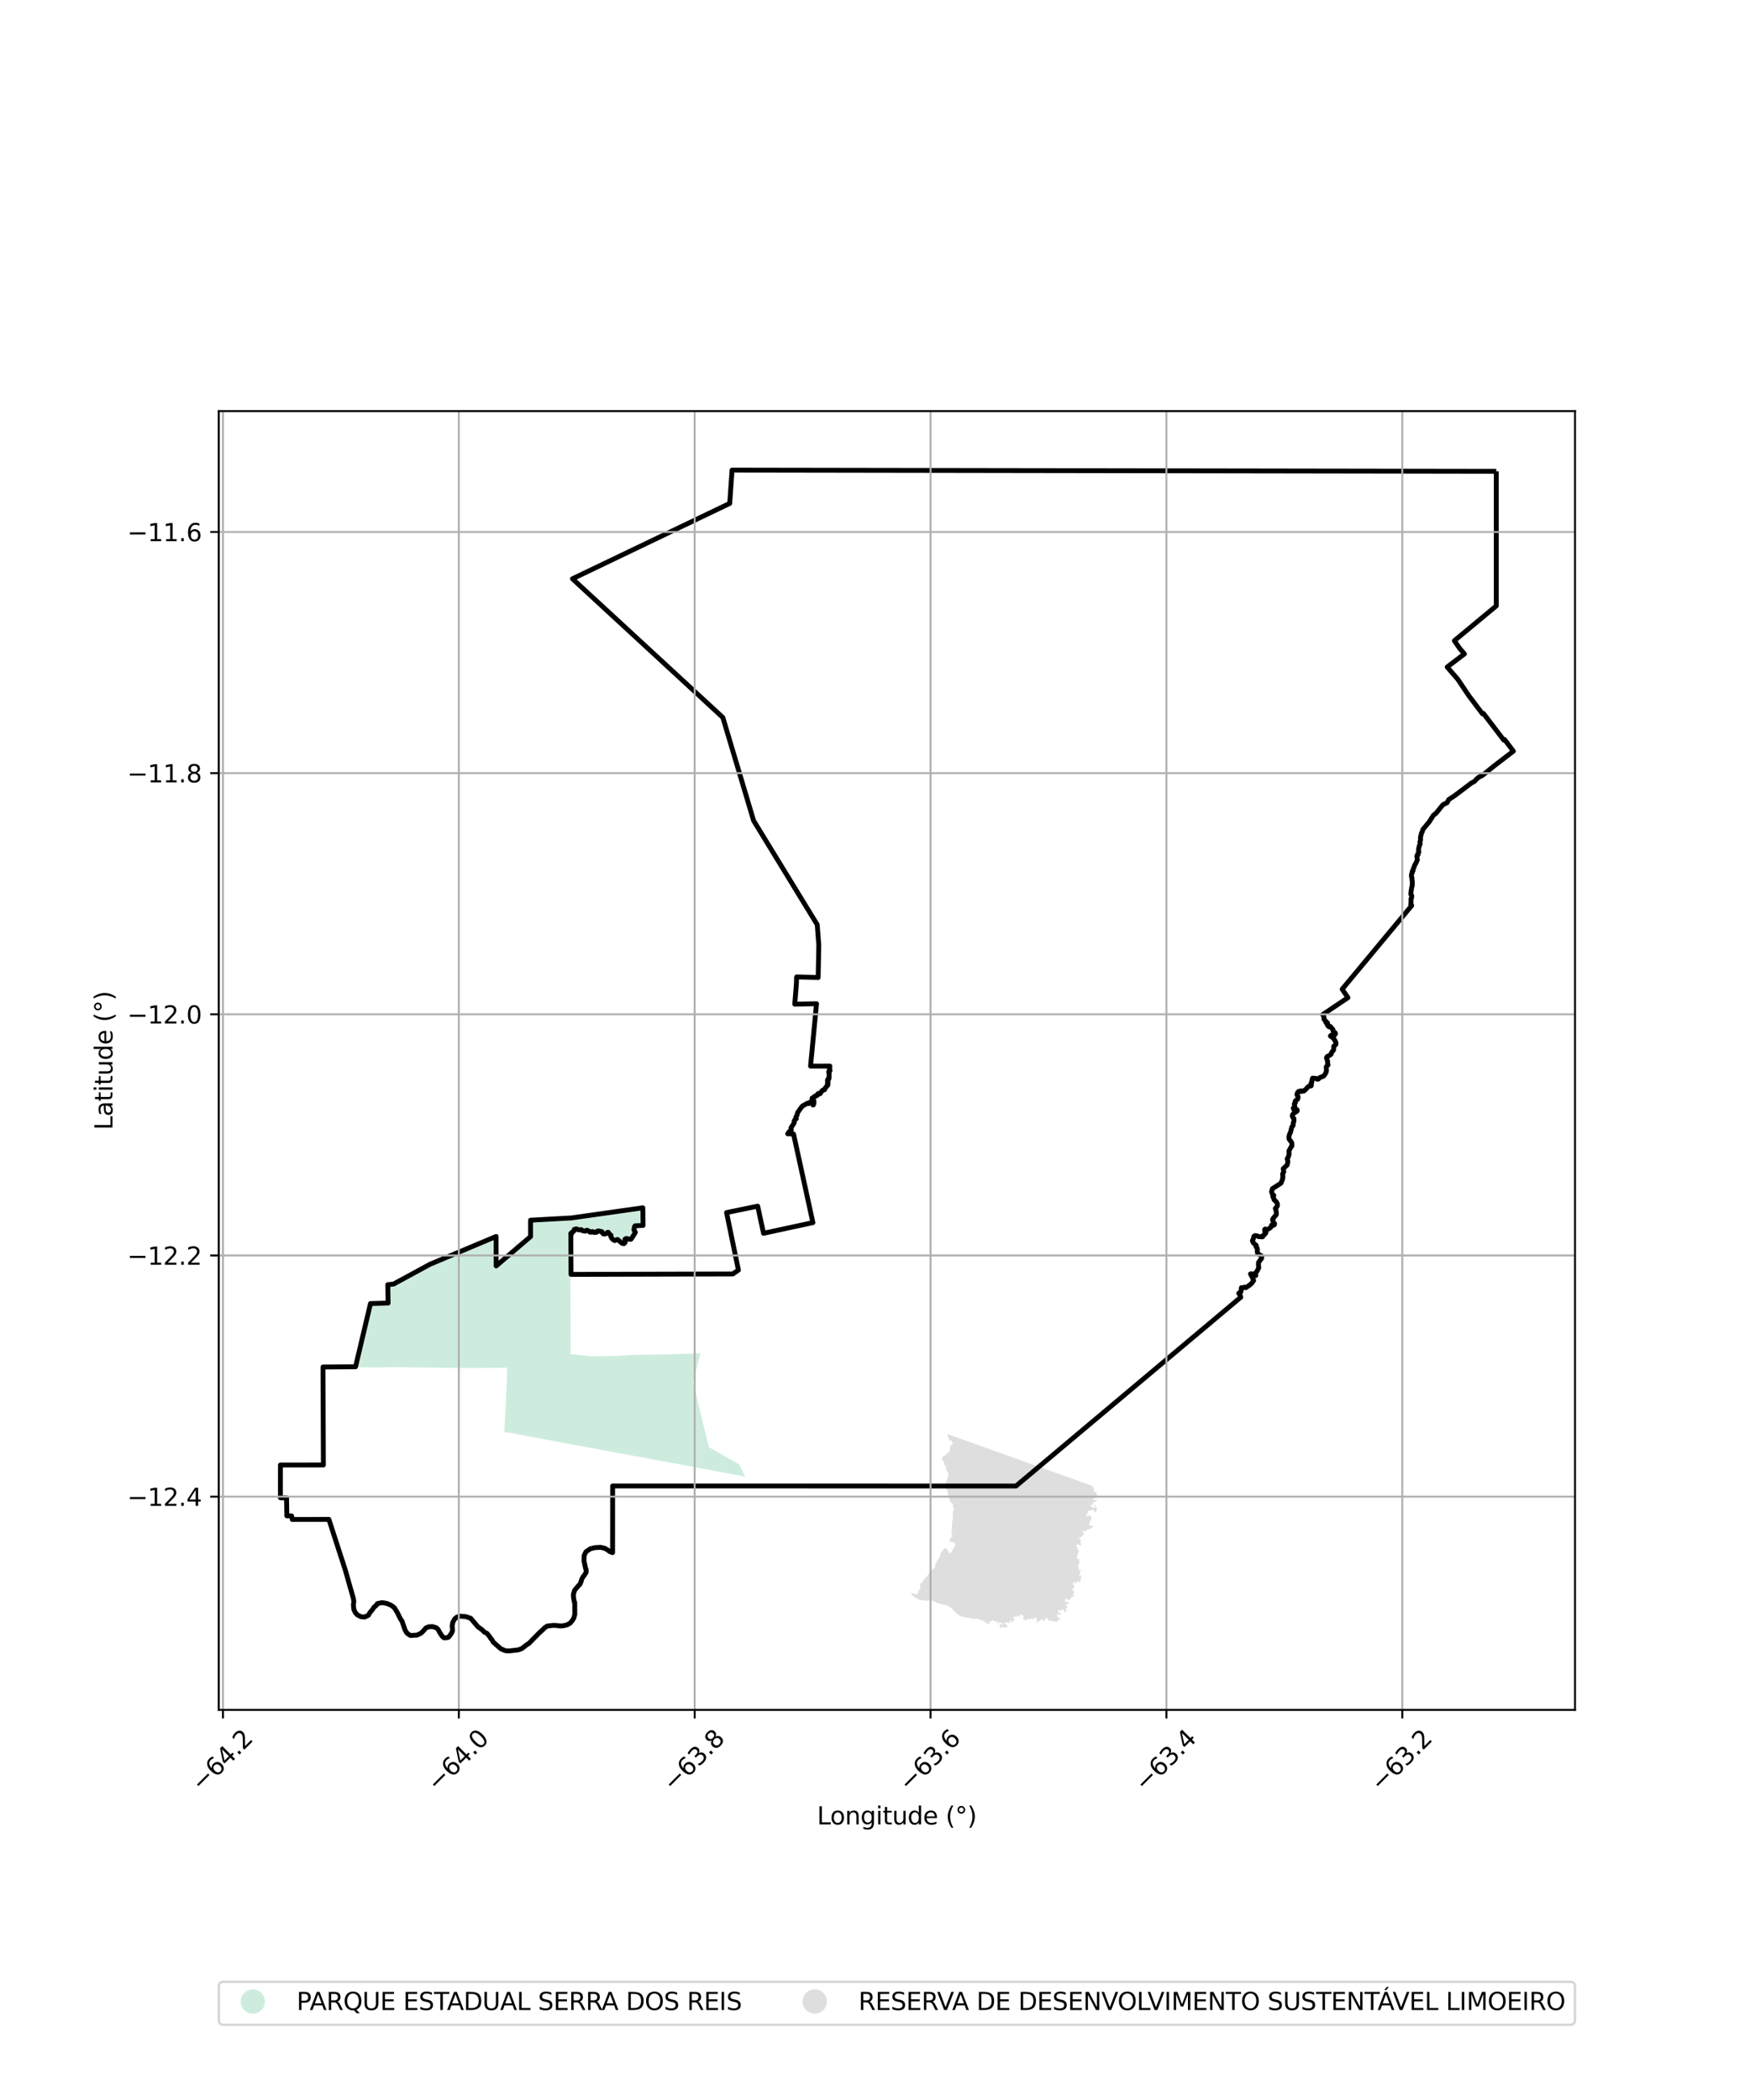 <?xml version="1.0" encoding="utf-8" standalone="no"?>
<!DOCTYPE svg PUBLIC "-//W3C//DTD SVG 1.1//EN"
  "http://www.w3.org/Graphics/SVG/1.1/DTD/svg11.dtd">
<svg xmlns:xlink="http://www.w3.org/1999/xlink" width="720pt" height="864pt" viewBox="0 0 720 864" xmlns="http://www.w3.org/2000/svg" version="1.1">
 <defs>
  <style type="text/css">*{stroke-linejoin: round; stroke-linecap: butt}</style>
 </defs>
 <g id="figure_1">
  <g id="patch_1">
   <path d="M 0 864 
L 720 864 
L 720 0 
L 0 0 
z
" style="fill: #ffffff"/>
  </g>
  <g id="axes_1">
   <g id="patch_2">
    <path d="M 90 703.51 
L 648 703.51 
L 648 169.13 
L 90 169.13 
z
" style="fill: #ffffff"/>
   </g>
   <g id="PatchCollection_1">
    <path d="M 270.855 557.303 
L 271.722 557.306 
L 280.713 557.022 
L 288.199 556.794 
L 285.956 565.29 
L 285.107 568.496 
L 286.345 573.571 
L 287.72 579.223 
L 289.666 587.247 
L 291.648 595.435 
L 296.371 598.092 
L 304.092 602.437 
L 306.583 607.533 
L 296.335 605.596 
L 291.03 604.603 
L 282.545 603.013 
L 274.411 601.502 
L 267.042 600.147 
L 259.906 598.833 
L 252.612 597.485 
L 246.647 596.379 
L 239.151 594.982 
L 230.621 593.4 
L 225.924 592.526 
L 225.482 592.41 
L 225.223 592.368 
L 217.465 590.949 
L 208.738 589.319 
L 207.454 589.321 
L 207.848 581.98 
L 208.329 573.032 
L 208.714 562.708 
L 199.665 562.811 
L 190.716 562.86 
L 182.225 562.733 
L 172.882 562.595 
L 163.844 562.503 
L 154.998 562.609 
L 146.027 562.51 
L 148.112 553.601 
L 150.107 545.134 
L 152.146 536.497 
L 159.421 536.292 
L 159.285 528.718 
L 164.85 526.782 
L 175.644 520.816 
L 179.192 519.316 
L 187.787 515.681 
L 195.992 512.209 
L 203.845 508.886 
L 203.859 521.033 
L 212.922 513.082 
L 211.513 510.87 
L 211.687 510.656 
L 213.276 512.291 
L 218.007 508.946 
L 218.012 502.204 
L 226.907 501.724 
L 234.037 501.339 
L 239.971 500.506 
L 248.853 499.259 
L 257.729 498.013 
L 264.218 497.103 
L 264.325 504.349 
L 261.043 504.517 
L 260.759 504.926 
L 260.726 505.332 
L 260.612 505.881 
L 260.581 506.191 
L 260.909 506.691 
L 261.136 507.242 
L 260.78 507.772 
L 260.532 508.287 
L 260.298 508.591 
L 260.05 508.682 
L 260.026 508.783 
L 260.028 508.948 
L 259.912 509.075 
L 259.826 509.202 
L 259.74 509.488 
L 259.585 509.815 
L 259.478 509.905 
L 259.306 509.99 
L 259.211 510.081 
L 258.774 510.041 
L 258.168 509.967 
L 257.948 509.841 
L 257.696 509.718 
L 257.288 509.749 
L 257.17 510.041 
L 256.858 510.033 
L 256.941 510.444 
L 256.865 510.841 
L 256.95 511.058 
L 256.972 511.283 
L 256.821 511.499 
L 256.375 511.898 
L 256.195 511.869 
L 255.636 511.67 
L 255.053 511.269 
L 254.768 510.947 
L 254.297 510.533 
L 253.805 510.132 
L 252.667 510.6 
L 251.842 510.099 
L 251.304 509.44 
L 251.061 508.934 
L 251.086 508.375 
L 250.681 508.084 
L 250.13 507.531 
L 250.026 507.201 
L 249.631 507.202 
L 249.513 507.518 
L 249.025 507.774 
L 248.247 507.925 
L 247.712 507.641 
L 247.519 506.98 
L 247.413 506.936 
L 247.034 506.845 
L 246.385 506.591 
L 245.782 506.594 
L 245.609 506.798 
L 245.14 507.197 
L 244.965 507.128 
L 244.722 507.028 
L 244.214 507.281 
L 243.831 507.087 
L 243.439 506.857 
L 242.843 507.154 
L 242.379 507.072 
L 241.92 506.605 
L 241.236 506.312 
L 240.905 506.437 
L 240.545 506.732 
L 239.95 506.586 
L 239.289 506.487 
L 238.96 506.113 
L 238.548 506.171 
L 237.837 506.194 
L 237.343 505.936 
L 236.789 505.783 
L 236.48 505.911 
L 235.999 505.994 
L 235.942 506.501 
L 235.94 506.577 
L 235.803 506.687 
L 235.589 506.744 
L 235.273 507.007 
L 235.206 507.333 
L 235.08 507.479 
L 234.963 507.717 
L 234.583 507.63 
L 234.629 517.058 
L 234.674 526.393 
L 234.707 533.842 
L 234.748 542.775 
L 234.79 551.842 
L 234.811 557.147 
L 243.175 558.02 
L 252.966 557.905 
L 261.499 557.407 
L 270.855 557.303 
" clip-path="url(#pe555dbc777)" style="fill: #b3e2cd; fill-opacity: 0.65"/>
    <path d="M 374.489 655.38 
L 374.867 655.51 
L 375.058 655.597 
L 375.351 655.629 
L 375.539 655.609 
L 375.678 655.534 
L 375.711 655.474 
L 375.721 655.415 
L 375.756 655.353 
L 375.891 655.387 
L 375.942 655.514 
L 375.969 655.669 
L 376.037 655.766 
L 376.16 655.809 
L 376.297 655.837 
L 376.51 655.869 
L 376.613 655.909 
L 376.688 655.938 
L 376.744 655.966 
L 376.824 655.978 
L 377.025 656.002 
L 377.114 655.878 
L 377.154 655.865 
L 377.245 655.843 
L 377.314 655.781 
L 377.346 655.726 
L 377.57 655.518 
L 377.657 655.385 
L 377.766 655.186 
L 377.783 654.98 
L 377.851 654.785 
L 377.882 654.572 
L 377.93 654.473 
L 378.037 654.359 
L 378.154 654.154 
L 378.216 654.043 
L 378.268 653.977 
L 378.306 653.931 
L 378.35 653.881 
L 378.6 653.665 
L 378.712 653.508 
L 378.799 653.401 
L 378.74 653.215 
L 378.678 653.079 
L 378.62 652.817 
L 378.492 652.422 
L 378.5 652.07 
L 378.522 651.935 
L 378.689 651.907 
L 378.914 651.422 
L 379.348 651.064 
L 379.473 651.011 
L 379.522 650.9 
L 379.634 650.715 
L 379.696 650.583 
L 379.751 650.335 
L 379.892 650.122 
L 380.174 649.872 
L 380.369 649.691 
L 380.527 649.522 
L 380.618 649.391 
L 380.76 649.209 
L 381.065 648.84 
L 381.2 648.709 
L 381.437 648.526 
L 381.529 648.44 
L 381.617 648.368 
L 381.572 648.042 
L 381.714 648.063 
L 381.826 647.976 
L 381.883 647.902 
L 381.986 647.821 
L 382.046 647.755 
L 382.069 647.7 
L 382.061 647.667 
L 382.07 647.465 
L 382.078 647.359 
L 382.08 647.283 
L 382.33 647.001 
L 382.533 646.764 
L 382.578 646.586 
L 382.876 646.329 
L 382.89 646.126 
L 383.016 645.959 
L 383.37 645.911 
L 383.586 645.702 
L 384.069 645.477 
L 384.398 645.125 
L 384.727 644.835 
L 384.869 644.348 
L 384.744 643.778 
L 385.169 642.99 
L 385.526 642.299 
L 385.735 641.993 
L 386.006 641.574 
L 386.383 640.995 
L 386.685 640.524 
L 386.949 639.398 
L 387.145 638.896 
L 388.121 637.467 
L 388.961 636.933 
L 389.239 637.018 
L 389.593 637.29 
L 389.675 637.494 
L 389.811 637.801 
L 389.913 637.997 
L 390.19 638.13 
L 390.275 638.581 
L 390.46 638.986 
L 391.063 639.005 
L 391.534 638.467 
L 392.026 637.513 
L 392.305 636.962 
L 392.94 636.156 
L 393.012 635.501 
L 392.807 635.07 
L 392.446 634.674 
L 391.934 634.453 
L 391.422 634.425 
L 390.931 634.465 
L 390.626 634.064 
L 390.811 633.67 
L 390.834 633.362 
L 390.868 633.214 
L 390.927 633.04 
L 390.981 632.895 
L 391.042 632.86 
L 391.548 632.318 
L 391.9 632.145 
L 391.964 632.057 
L 391.943 631.982 
L 391.97 631.902 
L 391.516 631.379 
L 391.532 630.136 
L 391.646 628.894 
L 391.675 628.182 
L 391.692 627.037 
L 391.833 626.283 
L 391.793 625.431 
L 392.024 625.007 
L 392.071 624.944 
L 392.118 624.835 
L 392.189 624.58 
L 392.17 624.434 
L 392.127 624.324 
L 392.041 624.202 
L 392.022 624.057 
L 392.022 623.794 
L 392.074 623.487 
L 391.923 623.212 
L 391.966 622.458 
L 392.149 621.565 
L 392.523 620.937 
L 392.512 620.866 
L 392.517 620.821 
L 392.529 620.783 
L 392.537 620.692 
L 392.53 620.664 
L 392.537 620.607 
L 392.151 620.168 
L 392.069 619.596 
L 392.127 618.925 
L 391.683 618.477 
L 390.921 617.764 
L 390.768 617.512 
L 390.713 617.079 
L 390.589 616.632 
L 390.189 615.612 
L 390.107 614.913 
L 390.08 614.481 
L 389.796 614.054 
L 389.859 613.775 
L 389.776 613.538 
L 389.636 613.355 
L 389.581 613.191 
L 389.552 613.057 
L 389.554 612.992 
L 389.521 612.881 
L 389.407 612.739 
L 389.318 612.645 
L 389.294 612.583 
L 389.232 612.499 
L 389.18 612.386 
L 389.149 612.298 
L 389.116 612.152 
L 389.127 612.022 
L 389.062 611.666 
L 388.982 611.422 
L 389.007 611.191 
L 389.036 610.804 
L 389.116 610.63 
L 389.095 610.497 
L 388.974 610.228 
L 389.528 608.998 
L 389.764 608.357 
L 390.043 607.698 
L 390.187 607.012 
L 390.138 606.5 
L 390.047 605.71 
L 389.999 605.519 
L 389.343 605.121 
L 389.275 604.556 
L 389.304 604.046 
L 389.097 603.39 
L 388.917 603.166 
L 388.779 602.858 
L 388.488 602.578 
L 388.46 602.334 
L 388.468 602.104 
L 388.496 601.754 
L 388.496 601.615 
L 388.302 601.454 
L 388.15 601.363 
L 388.039 601.258 
L 387.804 600.992 
L 387.624 600.517 
L 387.541 600.154 
L 387.542 599.944 
L 387.708 599.917 
L 387.827 599.687 
L 387.813 599.54 
L 387.869 599.484 
L 388.057 599.247 
L 388.162 599.01 
L 388.526 599.04 
L 388.733 598.79 
L 389.284 598.541 
L 389.271 598.493 
L 389.212 598.301 
L 389.278 598.231 
L 389.521 598.179 
L 389.64 598.058 
L 389.744 597.953 
L 389.907 597.775 
L 390.068 597.671 
L 390.183 597.57 
L 390.266 597.441 
L 390.374 597.298 
L 390.583 597.135 
L 390.656 597.062 
L 390.854 596.842 
L 390.903 596.682 
L 390.806 596.51 
L 390.721 596.07 
L 390.825 595.917 
L 390.888 595.715 
L 390.885 595.477 
L 391.003 595.243 
L 391.066 595.111 
L 391.126 594.87 
L 391.303 594.658 
L 391.412 594.512 
L 391.675 594.348 
L 391.952 594.142 
L 392.043 593.965 
L 391.993 593.737 
L 391.407 592.666 
L 390.979 592.634 
L 390.8 592.551 
L 390.751 592.464 
L 390.708 592.409 
L 390.694 592.386 
L 390.645 592.32 
L 390.63 592.262 
L 390.469 592.095 
L 390.362 591.851 
L 390.244 591.519 
L 390.182 591.323 
L 390.151 591.159 
L 390.037 590.998 
L 389.996 590.852 
L 389.926 590.635 
L 389.843 590.474 
L 389.764 590.303 
L 389.702 590.216 
L 389.601 590.065 
L 390.471 590.261 
L 447.098 610.494 
L 449.736 611.601 
L 449.76 612.054 
L 449.877 612.308 
L 449.962 612.557 
L 450.018 612.799 
L 450.054 613.01 
L 450.027 613.084 
L 450.068 613.138 
L 450.096 613.203 
L 450.099 613.287 
L 450.127 613.449 
L 450.148 613.617 
L 450.185 613.726 
L 450.272 613.864 
L 450.371 613.938 
L 450.507 613.917 
L 450.68 613.905 
L 450.844 613.887 
L 450.963 613.974 
L 451.087 614.101 
L 451.108 614.278 
L 451.09 614.402 
L 451.089 614.604 
L 451.123 614.793 
L 451.212 614.942 
L 451.317 615.091 
L 451.449 615.237 
L 451.554 615.38 
L 451.553 615.591 
L 451.411 615.706 
L 451.272 615.749 
L 451.053 615.826 
L 450.867 616 
L 450.685 616.139 
L 450.546 616.257 
L 450.342 616.393 
L 450.021 616.473 
L 449.823 616.634 
L 449.687 616.777 
L 449.594 616.925 
L 449.581 617.099 
L 449.841 617.18 
L 450.081 617.137 
L 450.267 617.069 
L 450.397 616.973 
L 450.539 616.949 
L 450.707 617.008 
L 450.812 617.069 
L 450.984 617.115 
L 451.089 617.085 
L 451.167 617.181 
L 451.297 617.194 
L 451.338 617.298 
L 451.379 617.403 
L 451.336 617.532 
L 451.251 617.591 
L 450.937 617.654 
L 450.764 617.698 
L 450.522 617.755 
L 450.356 617.84 
L 450.211 617.975 
L 450.066 618.065 
L 449.955 618.206 
L 449.857 618.33 
L 449.665 618.582 
L 449.589 618.728 
L 449.435 619.021 
L 449.343 619.136 
L 449.139 619.169 
L 449.02 619.205 
L 448.94 619.213 
L 448.806 619.24 
L 448.748 619.352 
L 448.834 619.521 
L 448.836 619.679 
L 448.876 619.866 
L 448.925 619.975 
L 448.96 620.023 
L 449.145 620.065 
L 449.251 620.047 
L 449.326 620.02 
L 449.46 620.081 
L 449.494 620.073 
L 449.682 620.132 
L 449.829 620.176 
L 449.931 620.239 
L 450.138 620.343 
L 450.23 620.394 
L 450.327 620.422 
L 450.54 620.382 
L 450.606 620.291 
L 450.704 620.151 
L 450.726 620.04 
L 450.64 619.898 
L 450.534 619.763 
L 450.361 619.654 
L 450.193 619.55 
L 450.102 619.406 
L 450.187 619.284 
L 450.338 619.241 
L 450.512 619.257 
L 450.672 619.345 
L 450.797 619.478 
L 450.861 619.67 
L 450.89 619.783 
L 450.933 619.835 
L 450.875 619.958 
L 450.887 620.039 
L 450.952 620.121 
L 450.99 620.23 
L 451.047 620.343 
L 451.101 620.49 
L 451.272 620.677 
L 451.386 620.8 
L 451.392 620.913 
L 451.463 621.009 
L 451.439 621.115 
L 451.405 621.186 
L 451.343 621.172 
L 451.265 621.103 
L 451.222 621.114 
L 451.099 621.289 
L 451.022 621.488 
L 451.022 621.606 
L 451.032 621.761 
L 451.139 621.881 
L 451.215 622.043 
L 451.144 622.247 
L 450.797 622.204 
L 450.72 622.078 
L 450.682 622.053 
L 450.638 622.054 
L 450.573 622.055 
L 450.462 622.031 
L 450.328 621.992 
L 450.24 621.938 
L 450.064 621.82 
L 450.018 621.726 
L 449.968 621.719 
L 449.996 621.593 
L 450.111 621.626 
L 450.239 621.735 
L 450.373 621.794 
L 450.436 621.827 
L 450.444 621.716 
L 450.364 621.62 
L 450.133 621.458 
L 450.048 621.393 
L 449.887 621.323 
L 449.704 621.211 
L 449.645 621.177 
L 449.52 621.203 
L 449.256 621.235 
L 448.987 621.365 
L 448.776 621.388 
L 448.556 621.415 
L 448.439 621.452 
L 448.186 621.486 
L 448.034 621.537 
L 447.849 621.63 
L 447.674 621.707 
L 447.58 621.929 
L 447.546 622.031 
L 447.528 622.236 
L 447.548 622.477 
L 447.494 622.628 
L 447.339 622.747 
L 447.302 622.839 
L 447.267 622.925 
L 447.161 622.994 
L 447.127 623.086 
L 447.069 623.128 
L 446.971 623.229 
L 446.948 623.344 
L 446.898 623.514 
L 446.976 623.766 
L 447.074 623.831 
L 447.312 623.847 
L 447.593 623.705 
L 447.81 623.557 
L 447.911 623.525 
L 447.961 623.525 
L 448.074 623.531 
L 448.266 623.599 
L 448.33 623.635 
L 448.438 623.705 
L 448.46 623.732 
L 448.504 623.773 
L 448.571 623.822 
L 448.653 623.906 
L 448.683 623.946 
L 448.738 623.987 
L 448.947 624.34 
L 449.077 624.536 
L 449.058 624.885 
L 448.928 625.155 
L 448.737 625.327 
L 448.58 625.532 
L 448.569 625.829 
L 448.546 626.197 
L 448.462 626.499 
L 448.258 626.564 
L 448.202 626.797 
L 448.156 627.006 
L 448.104 627.132 
L 448.081 627.299 
L 448.187 627.518 
L 448.483 627.705 
L 448.743 627.677 
L 448.953 627.569 
L 449.021 627.532 
L 449.128 627.537 
L 449.174 627.565 
L 449.219 627.587 
L 449.294 627.593 
L 449.491 627.821 
L 449.671 628.027 
L 449.768 628.278 
L 449.675 628.422 
L 449.508 628.422 
L 449.212 628.37 
L 449.012 628.509 
L 448.674 628.802 
L 448.465 629.081 
L 448.085 629.317 
L 448.025 629.187 
L 447.951 629.117 
L 447.691 629.242 
L 447.404 629.307 
L 447.107 629.506 
L 446.857 629.781 
L 446.616 630.046 
L 446.281 630.259 
L 446.009 629.798 
L 445.879 629.7 
L 445.592 629.629 
L 445.476 629.755 
L 445.536 630.17 
L 445.674 630.412 
L 445.702 630.687 
L 445.762 630.882 
L 446.043 631.209 
L 445.997 631.334 
L 445.714 631.482 
L 445.468 631.733 
L 445.19 631.896 
L 445.074 632.054 
L 444.828 632.351 
L 444.643 632.472 
L 444.406 632.551 
L 444.058 632.848 
L 443.928 632.834 
L 443.812 632.941 
L 443.859 633.034 
L 444.016 633.071 
L 444.201 633.337 
L 444.483 633.542 
L 444.627 633.505 
L 444.83 633.599 
L 444.9 633.738 
L 444.784 633.878 
L 444.659 633.91 
L 444.548 633.892 
L 444.529 634.091 
L 444.482 634.375 
L 444.555 634.664 
L 444.689 635.195 
L 444.795 635.591 
L 444.725 635.929 
L 444.568 635.956 
L 444.432 635.954 
L 444.254 635.861 
L 444.152 635.705 
L 443.999 635.616 
L 443.821 635.516 
L 443.835 635.373 
L 443.745 635.302 
L 443.469 635.413 
L 443.279 635.433 
L 443.084 635.519 
L 442.843 635.63 
L 442.806 635.83 
L 442.773 635.986 
L 442.754 636.121 
L 442.761 636.238 
L 442.849 636.286 
L 443.011 636.333 
L 443.196 636.432 
L 443.291 636.616 
L 443.376 636.832 
L 443.309 636.948 
L 443.188 637.116 
L 443.234 637.279 
L 443.301 637.495 
L 443.349 637.672 
L 443.467 637.8 
L 443.675 637.861 
L 443.856 637.815 
L 443.965 637.808 
L 443.981 637.906 
L 443.909 638.057 
L 443.823 638.236 
L 443.744 638.485 
L 443.706 638.678 
L 443.595 638.86 
L 443.53 639.094 
L 443.462 639.29 
L 443.355 639.683 
L 443.155 640.255 
L 443.136 640.646 
L 443.093 640.944 
L 443.25 641.335 
L 443.643 641.638 
L 444.134 641.634 
L 444.277 641.573 
L 444.323 641.54 
L 444.335 641.529 
L 444.344 641.52 
L 444.362 641.517 
L 444.375 641.527 
L 444.374 641.547 
L 444.373 641.562 
L 444.39 641.642 
L 444.315 641.689 
L 444.248 641.795 
L 444.174 641.886 
L 444.126 641.958 
L 444.076 642.052 
L 443.993 642.169 
L 443.943 642.239 
L 443.884 642.315 
L 443.897 642.399 
L 443.919 642.447 
L 443.931 642.689 
L 444.075 642.814 
L 444.233 642.994 
L 444.202 643.155 
L 443.942 643.335 
L 443.88 643.465 
L 443.772 643.657 
L 443.561 644.032 
L 443.607 644.336 
L 443.741 644.596 
L 443.804 644.732 
L 443.863 644.926 
L 443.823 645.156 
L 443.835 645.233 
L 443.819 645.457 
L 443.862 645.673 
L 443.942 645.789 
L 444.053 645.85 
L 444.188 645.827 
L 444.302 645.829 
L 444.472 645.849 
L 444.572 645.826 
L 444.725 645.819 
L 444.817 645.878 
L 444.865 646.087 
L 444.721 646.213 
L 444.557 646.265 
L 444.337 646.375 
L 444.225 646.486 
L 444.191 646.637 
L 444.18 646.74 
L 444.24 646.835 
L 444.302 646.922 
L 444.352 647.109 
L 444.398 647.239 
L 444.384 647.366 
L 444.357 647.532 
L 444.251 647.755 
L 444.15 647.901 
L 444.056 648.056 
L 443.976 648.211 
L 444.036 648.417 
L 444.22 648.508 
L 444.429 648.381 
L 444.515 648.328 
L 444.73 648.279 
L 445.06 648.246 
L 445.16 648.221 
L 445.221 648.218 
L 445.277 648.249 
L 445.304 648.277 
L 445.309 648.304 
L 445.309 648.344 
L 445.303 648.367 
L 445.106 648.462 
L 444.929 648.639 
L 444.809 648.828 
L 444.715 649.094 
L 444.724 649.278 
L 444.767 649.47 
L 444.674 649.721 
L 444.559 649.944 
L 444.479 650.084 
L 444.451 650.363 
L 444.484 650.571 
L 444.645 650.749 
L 444.716 650.836 
L 444.717 650.869 
L 444.741 650.946 
L 444.582 650.96 
L 444.461 650.904 
L 444.413 650.835 
L 444.145 650.855 
L 444.063 650.794 
L 443.892 650.76 
L 443.631 650.739 
L 443.373 650.74 
L 443.115 650.817 
L 442.956 650.877 
L 442.824 650.999 
L 442.708 651.164 
L 442.705 651.275 
L 442.685 651.324 
L 442.651 651.352 
L 442.624 651.38 
L 442.583 651.45 
L 442.556 651.52 
L 442.5 651.603 
L 442.452 651.664 
L 442.408 651.682 
L 442.273 651.667 
L 442.292 651.577 
L 442.382 651.413 
L 442.484 651.217 
L 442.277 651.096 
L 442.107 651.037 
L 441.897 651.092 
L 441.69 651.197 
L 441.511 651.337 
L 441.43 651.578 
L 441.464 651.746 
L 441.584 651.901 
L 441.726 652.113 
L 441.889 652.389 
L 442.024 652.753 
L 442.067 653.038 
L 441.918 653.283 
L 441.587 653.58 
L 441.451 653.655 
L 441.285 653.685 
L 441.173 653.837 
L 441.154 654.02 
L 441.33 654.154 
L 441.505 654.378 
L 441.65 654.592 
L 441.73 654.751 
L 441.881 655.061 
L 441.902 655.353 
L 441.772 655.592 
L 441.537 655.796 
L 441.302 656.028 
L 441.326 656.18 
L 441.437 656.299 
L 441.625 656.382 
L 441.755 656.441 
L 441.915 656.556 
L 441.887 656.833 
L 441.662 656.932 
L 441.321 656.984 
L 441 657.114 
L 440.642 657.336 
L 440.444 657.519 
L 440.369 657.674 
L 440.332 657.895 
L 440.254 658.17 
L 440.188 658.287 
L 440.005 658.242 
L 439.775 658.204 
L 439.626 658.153 
L 439.494 658.218 
L 439.358 658.218 
L 439.225 658.189 
L 439.104 658.147 
L 439.071 658.083 
L 439.058 658.004 
L 439.025 657.946 
L 438.911 657.858 
L 438.793 657.784 
L 438.627 657.812 
L 438.452 657.868 
L 438.222 658.112 
L 438.148 658.215 
L 438.098 658.322 
L 438.091 658.455 
L 438.097 658.596 
L 438.157 658.669 
L 438.266 658.787 
L 438.334 658.901 
L 438.415 658.945 
L 438.585 658.968 
L 438.946 658.999 
L 439.369 659.143 
L 439.535 659.224 
L 439.705 659.423 
L 439.782 659.628 
L 439.621 659.851 
L 439.399 659.938 
L 439.164 659.981 
L 438.941 660.033 
L 438.817 660.098 
L 438.66 660.218 
L 438.558 660.336 
L 438.579 660.547 
L 438.782 660.669 
L 438.93 660.762 
L 439.097 660.933 
L 439.158 661.048 
L 439.065 661.318 
L 438.898 661.569 
L 438.685 661.751 
L 438.499 661.888 
L 438.4 661.962 
L 438.363 662.074 
L 438.363 662.272 
L 438.427 662.387 
L 438.618 662.49 
L 438.798 662.49 
L 439.091 662.522 
L 439.23 662.621 
L 439.06 662.745 
L 438.828 662.794 
L 438.507 663.02 
L 438.386 663.166 
L 438.219 663.184 
L 438.015 663.181 
L 437.926 662.973 
L 437.846 662.731 
L 437.766 662.619 
L 437.667 662.474 
L 437.644 662.407 
L 437.555 662.315 
L 437.449 662.225 
L 437.356 662.173 
L 437.251 662.104 
L 437.163 662.107 
L 436.976 662.167 
L 436.907 662.256 
L 436.84 662.298 
L 436.69 662.419 
L 436.529 662.497 
L 436.432 662.544 
L 436.325 662.57 
L 436.205 662.593 
L 436.066 662.563 
L 435.958 662.496 
L 435.739 662.482 
L 435.648 662.5 
L 435.485 662.586 
L 435.377 662.68 
L 435.333 662.807 
L 435.336 662.921 
L 435.35 663.074 
L 435.371 663.144 
L 435.478 663.344 
L 435.57 663.47 
L 435.69 663.593 
L 435.889 663.688 
L 436.045 663.754 
L 436.227 663.786 
L 436.402 663.801 
L 436.71 663.91 
L 436.716 664.019 
L 436.636 664.093 
L 436.525 664.154 
L 436.344 664.235 
L 436.28 664.264 
L 436.195 664.3 
L 436.124 664.351 
L 436.013 664.38 
L 435.908 664.416 
L 435.837 664.425 
L 435.764 664.392 
L 435.686 664.333 
L 435.599 664.227 
L 435.439 664.118 
L 435.238 664.101 
L 435.13 664.109 
L 434.939 664.194 
L 434.957 664.411 
L 434.99 664.73 
L 435.113 664.898 
L 435.172 665.177 
L 435.221 665.417 
L 435.313 665.538 
L 435.455 665.622 
L 435.643 665.638 
L 435.776 665.613 
L 435.86 665.565 
L 435.968 665.572 
L 436.08 665.679 
L 436.136 665.788 
L 436.156 665.91 
L 436.169 666.065 
L 436.161 666.176 
L 436.145 666.247 
L 436.068 666.32 
L 435.929 666.296 
L 435.813 666.283 
L 435.746 666.258 
L 435.603 666.333 
L 435.467 666.398 
L 435.306 666.593 
L 435.185 666.826 
L 435.074 666.969 
L 434.978 667.129 
L 434.861 667.169 
L 434.73 667.265 
L 434.564 667.315 
L 434.382 667.258 
L 434.181 667.19 
L 433.931 667.112 
L 433.713 667.029 
L 433.599 667.029 
L 433.511 667.015 
L 433.392 667.005 
L 433.19 666.972 
L 432.994 666.906 
L 432.886 666.916 
L 432.83 666.874 
L 432.703 666.9 
L 432.603 666.856 
L 432.535 666.821 
L 432.452 666.837 
L 432.375 666.823 
L 432.32 666.811 
L 432.166 666.801 
L 431.958 666.805 
L 431.708 666.766 
L 431.493 666.696 
L 431.302 666.567 
L 431.248 666.388 
L 431.254 666.258 
L 431.283 666.131 
L 431.205 665.98 
L 431.125 665.88 
L 430.985 665.761 
L 430.823 665.702 
L 430.681 665.711 
L 430.578 665.751 
L 430.445 665.796 
L 430.318 665.904 
L 430.233 666.001 
L 430.131 666.134 
L 430.049 666.201 
L 429.993 666.301 
L 429.942 666.434 
L 429.847 666.581 
L 429.715 666.753 
L 429.585 666.86 
L 429.462 666.971 
L 429.196 666.783 
L 429.219 666.729 
L 429.185 666.672 
L 429.134 666.622 
L 429.121 666.581 
L 429.108 666.488 
L 429.03 666.383 
L 428.854 666.298 
L 428.752 666.247 
L 428.653 666.244 
L 428.542 666.222 
L 428.372 666.301 
L 428.25 666.396 
L 428.148 666.483 
L 428.071 666.584 
L 427.988 666.702 
L 427.882 666.762 
L 427.782 666.886 
L 427.671 666.909 
L 427.512 666.947 
L 427.398 667.035 
L 427.268 667.088 
L 427.12 667.153 
L 426.941 667.234 
L 426.948 667.343 
L 426.85 667.487 
L 426.766 667.675 
L 426.638 667.827 
L 426.465 667.868 
L 426.368 667.82 
L 426.462 667.658 
L 426.565 667.482 
L 426.668 667.24 
L 426.669 667.053 
L 426.661 666.935 
L 426.635 666.844 
L 426.586 666.617 
L 426.528 666.421 
L 426.485 666.272 
L 426.64 666.114 
L 426.535 665.881 
L 426.282 665.809 
L 426.115 665.75 
L 425.889 665.649 
L 425.711 665.594 
L 425.55 665.595 
L 425.374 665.648 
L 425.183 665.767 
L 425.111 665.996 
L 425.081 666.17 
L 425.03 666.267 
L 424.991 666.333 
L 424.891 666.328 
L 424.706 666.256 
L 424.66 666.113 
L 424.614 666.061 
L 424.504 665.986 
L 424.385 665.92 
L 424.234 665.868 
L 424.004 665.979 
L 423.835 666.053 
L 423.69 666.113 
L 423.5 666.24 
L 423.378 666.173 
L 423.278 666.149 
L 423.252 666.081 
L 423.164 666.03 
L 423.067 665.932 
L 423.017 665.891 
L 422.958 665.877 
L 422.767 665.914 
L 422.683 666.001 
L 422.638 666.14 
L 422.609 666.254 
L 422.596 666.345 
L 422.595 666.466 
L 422.603 666.634 
L 422.58 666.709 
L 422.562 666.742 
L 422.453 666.747 
L 422.29 666.703 
L 422.177 666.645 
L 422.026 666.617 
L 421.841 666.547 
L 421.736 666.503 
L 421.635 666.47 
L 421.557 666.467 
L 421.273 666.277 
L 421.203 666.242 
L 421.21 666.153 
L 421.195 666.096 
L 421.106 666.105 
L 421.057 666.179 
L 420.966 666.06 
L 420.915 665.963 
L 420.931 665.845 
L 420.921 665.681 
L 421.018 665.542 
L 421.123 665.425 
L 421.165 665.328 
L 421.186 665.177 
L 421.164 665.044 
L 421.161 664.989 
L 421.101 664.802 
L 420.937 664.693 
L 420.665 664.559 
L 420.289 664.428 
L 420.045 664.326 
L 419.854 664.335 
L 419.73 664.331 
L 419.585 664.476 
L 419.467 664.687 
L 419.389 664.96 
L 419.377 665.121 
L 419.318 665.323 
L 419.291 665.415 
L 419.261 665.431 
L 419.186 665.386 
L 419.149 665.329 
L 419.134 665.252 
L 419.132 665.2 
L 419.121 665.133 
L 419.092 665.066 
L 419.013 664.983 
L 418.942 664.929 
L 418.827 664.896 
L 418.691 664.874 
L 418.5 664.868 
L 418.404 664.92 
L 418.311 665.029 
L 418.27 665.196 
L 418.209 665.271 
L 418.196 665.277 
L 418.091 665.252 
L 417.987 665.192 
L 417.844 665.111 
L 417.696 665.127 
L 417.474 665.123 
L 417.35 665.185 
L 417.196 665.237 
L 417.035 665.327 
L 416.846 665.497 
L 416.809 665.73 
L 416.882 665.879 
L 417.074 665.991 
L 417.271 665.97 
L 417.472 666.014 
L 417.546 666.11 
L 417.515 666.268 
L 417.431 666.377 
L 417.369 666.473 
L 417.258 666.59 
L 417.06 666.658 
L 416.93 666.779 
L 416.815 667.009 
L 416.713 667.136 
L 416.617 667.272 
L 416.496 667.517 
L 416.391 667.597 
L 416.304 667.629 
L 416.254 667.568 
L 416.203 667.544 
L 416.171 667.522 
L 416.134 667.49 
L 416.085 667.459 
L 416.08 667.313 
L 416.108 667.233 
L 416.146 667.119 
L 416.115 666.973 
L 416.044 666.864 
L 415.889 666.78 
L 415.733 666.732 
L 415.618 666.806 
L 415.551 666.905 
L 415.51 666.975 
L 415.466 667.068 
L 415.429 667.203 
L 415.429 667.381 
L 415.421 667.505 
L 415.425 667.539 
L 415.42 667.617 
L 415.365 667.739 
L 415.29 667.801 
L 415.211 667.846 
L 415.144 667.858 
L 415.111 667.855 
L 415.067 667.854 
L 415.035 667.844 
L 415.028 667.807 
L 415.01 667.752 
L 414.985 667.738 
L 414.972 667.71 
L 414.969 667.662 
L 414.951 667.626 
L 414.95 667.581 
L 414.89 667.528 
L 414.817 667.489 
L 414.741 667.43 
L 414.636 667.433 
L 414.59 667.452 
L 414.494 667.42 
L 414.437 667.433 
L 414.343 667.44 
L 414.074 667.66 
L 413.953 667.725 
L 413.731 667.73 
L 413.573 667.706 
L 413.434 667.65 
L 413.205 667.754 
L 413.184 667.885 
L 413.208 668.037 
L 413.285 668.124 
L 413.396 668.152 
L 413.547 668.168 
L 413.727 668.168 
L 413.866 668.184 
L 413.986 668.187 
L 414.094 668.318 
L 414.078 668.476 
L 414.081 668.64 
L 414.13 668.783 
L 414.198 668.809 
L 414.318 668.858 
L 414.433 668.809 
L 414.515 668.823 
L 414.565 668.862 
L 414.62 668.901 
L 414.645 668.93 
L 414.634 669.021 
L 414.623 669.059 
L 414.58 669.077 
L 414.538 669.133 
L 414.495 669.169 
L 414.455 669.209 
L 414.419 669.237 
L 414.343 669.314 
L 414.18 669.381 
L 414.061 669.456 
L 413.953 669.513 
L 413.914 669.613 
L 413.888 669.701 
L 413.803 669.721 
L 413.692 669.744 
L 413.574 669.631 
L 413.451 669.557 
L 413.369 669.54 
L 413.131 669.518 
L 412.915 669.451 
L 412.71 669.382 
L 412.568 669.384 
L 412.513 669.395 
L 412.383 669.405 
L 412.188 669.452 
L 411.915 669.672 
L 411.792 669.83 
L 411.65 669.638 
L 411.382 669.339 
L 411.262 669.115 
L 411.312 668.808 
L 411.352 668.585 
L 411.328 668.424 
L 411.426 668.256 
L 411.52 668.175 
L 411.59 668.126 
L 411.766 668.181 
L 411.857 668.327 
L 411.961 668.422 
L 412.092 668.524 
L 412.166 668.495 
L 412.228 668.515 
L 412.294 668.473 
L 412.316 668.458 
L 412.327 668.452 
L 412.409 668.45 
L 412.446 668.43 
L 412.456 668.403 
L 412.452 668.384 
L 412.452 668.332 
L 412.469 668.308 
L 412.431 668.268 
L 412.441 668.199 
L 412.452 668.161 
L 412.42 668.12 
L 412.404 668.059 
L 412.36 667.997 
L 412.326 667.932 
L 412.226 667.843 
L 412.158 667.763 
L 412.077 667.695 
L 411.989 667.639 
L 411.965 667.608 
L 411.946 667.565 
L 411.847 667.539 
L 411.732 667.549 
L 411.626 667.48 
L 411.495 667.546 
L 411.374 667.513 
L 411.292 667.545 
L 411.221 667.548 
L 411.17 667.563 
L 411.032 667.622 
L 410.913 667.643 
L 410.824 667.741 
L 410.761 667.79 
L 410.7 667.81 
L 410.643 667.887 
L 410.61 667.931 
L 410.526 668.034 
L 410.377 668.055 
L 410.284 668.067 
L 410.201 668.014 
L 410.26 667.865 
L 410.359 667.714 
L 410.431 667.627 
L 410.451 667.567 
L 410.473 667.444 
L 410.453 667.347 
L 410.464 667.277 
L 410.456 667.209 
L 410.427 667.139 
L 410.291 667.101 
L 410.191 667.078 
L 410.084 667.051 
L 409.956 667.091 
L 409.852 667.158 
L 409.775 667.204 
L 409.662 667.247 
L 409.608 667.246 
L 409.514 667.241 
L 409.435 667.191 
L 409.318 667.137 
L 409.196 667.026 
L 409.142 666.973 
L 409.082 666.888 
L 408.968 666.881 
L 408.841 666.839 
L 408.726 666.777 
L 408.624 666.705 
L 408.573 666.64 
L 408.504 666.595 
L 408.396 666.562 
L 408.314 666.666 
L 408.204 666.739 
L 408.1 666.881 
L 408 667.045 
L 407.948 667.059 
L 407.808 667.078 
L 407.698 667.045 
L 407.493 667.061 
L 407.295 667.103 
L 407.19 667.208 
L 407.151 667.264 
L 407.092 667.331 
L 407.021 667.409 
L 406.995 667.507 
L 407.001 667.609 
L 406.994 667.619 
L 406.943 667.645 
L 406.837 667.71 
L 406.789 667.811 
L 406.802 667.918 
L 406.81 668.03 
L 406.843 668.104 
L 407.017 668.153 
L 407.076 668.275 
L 407.075 668.341 
L 406.804 668.35 
L 406.673 668.312 
L 406.517 668.181 
L 406.106 667.955 
L 405.971 667.824 
L 405.69 667.614 
L 405.58 667.504 
L 405.31 667.304 
L 405.117 667.241 
L 404.815 667.021 
L 404.529 666.858 
L 403.93 666.579 
L 403.602 666.505 
L 403.149 666.331 
L 402.8 666.205 
L 402.618 666.121 
L 402.258 666.052 
L 401.899 665.999 
L 401.544 665.977 
L 401.132 666.039 
L 400.689 666.08 
L 400.194 666.037 
L 399.887 665.968 
L 399.512 665.842 
L 399.111 665.757 
L 398.647 665.657 
L 398.152 665.572 
L 397.683 665.497 
L 397.115 665.423 
L 396.443 665.285 
L 396.037 665.201 
L 395.63 665.069 
L 395.282 664.921 
L 394.792 664.653 
L 394.459 664.422 
L 394.001 664.133 
L 393.512 663.797 
L 393.096 663.325 
L 392.67 662.937 
L 392.311 662.517 
L 392.015 662.218 
L 391.859 661.977 
L 391.422 661.64 
L 390.641 661.084 
L 390.1 660.726 
L 389.215 660.19 
L 388.829 660.284 
L 388.225 660.219 
L 387.183 659.892 
L 386.527 659.786 
L 385.6 659.522 
L 385.266 659.344 
L 384.6 659.017 
L 383.882 658.618 
L 383.111 658.605 
L 382.548 658.478 
L 382.079 658.477 
L 381.463 658.57 
L 380.921 658.569 
L 380.307 658.463 
L 379.202 658.314 
L 378.567 658.166 
L 378.28 658.154 
L 377.864 658.002 
L 377.307 657.76 
L 376.791 657.386 
L 376.318 657.098 
L 375.912 656.84 
L 375.621 656.546 
L 375.318 656.25 
L 375.204 656.109 
L 375.165 656.05 
L 375.089 656.023 
L 375.044 656.021 
L 375.021 655.974 
L 374.981 655.929 
L 374.958 655.904 
L 374.91 655.859 
L 374.894 655.832 
L 374.83 655.756 
L 374.75 655.73 
L 374.489 655.38 
" clip-path="url(#pe555dbc777)" style="fill: #cccccc; fill-opacity: 0.65"/>
   </g>
   <g id="PatchCollection_2">
    <path d="M 615.607 193.912 
L 615.607 249.292 
L 598.363 263.614 
L 598.397 263.655 
L 600.618 266.862 
L 602.507 269.043 
L 595.41 274.44 
L 599.801 279.506 
L 604.288 286.202 
L 609.936 293.684 
L 610.31 293.511 
L 618.704 304.515 
L 619.024 304.265 
L 622.636 309.056 
L 614.446 315.341 
L 610.002 318.96 
L 608.373 319.792 
L 607.574 320.476 
L 606.568 321.527 
L 605.293 322.204 
L 603.026 323.944 
L 598.456 327.379 
L 596.05 328.975 
L 595.357 330.281 
L 593.689 331.042 
L 590.943 334.469 
L 589.711 335.48 
L 588.016 338.139 
L 585.441 341.235 
L 585.111 342.323 
L 584.856 342.644 
L 584.406 344.662 
L 584.46 345.497 
L 584.193 346.562 
L 584.306 347.173 
L 583.948 348.033 
L 583.686 349.118 
L 583.613 349.936 
L 583.772 350.568 
L 583.204 351.494 
L 583.433 351.638 
L 582.916 352.162 
L 583.151 353.699 
L 582.522 355.176 
L 582.009 356.001 
L 581.795 356.779 
L 581.417 357.587 
L 581.353 358.238 
L 581.03 358.55 
L 581.073 358.989 
L 580.811 359.526 
L 580.692 360.038 
L 580.735 360.698 
L 580.929 361.191 
L 580.913 361.938 
L 581.077 362.608 
L 581.047 364.238 
L 580.765 365.384 
L 580.488 367.402 
L 580.483 367.986 
L 580.792 368.446 
L 580.865 368.817 
L 580.751 369.33 
L 580.544 369.734 
L 580.546 371.39 
L 580.43 372.071 
L 580.831 372.56 
L 552.206 406.993 
L 554.591 410.458 
L 544.19 417.445 
L 544.535 417.909 
L 544.713 418.592 
L 544.748 419.347 
L 545.105 419.85 
L 545.498 420.138 
L 545.497 420.641 
L 546.14 420.785 
L 546.265 421.07 
L 545.999 421.453 
L 546.53 422.255 
L 546.878 422.489 
L 547.326 422.322 
L 548.421 423.609 
L 548.437 424.209 
L 548.652 424.61 
L 549.332 424.878 
L 549.465 425.279 
L 549.166 425.762 
L 548.717 425.945 
L 547.605 425.978 
L 547.373 426.261 
L 548.036 426.696 
L 548.948 427.598 
L 549.578 428.784 
L 549.678 429.381 
L 549.578 429.799 
L 548.747 430.415 
L 548.696 431.884 
L 548.447 432.318 
L 548.164 432.585 
L 547.765 433.268 
L 547.648 433.769 
L 546.862 434.334 
L 546.077 434.658 
L 545.753 435.214 
L 546.259 436.839 
L 546.213 437.442 
L 546.396 438.138 
L 545.657 438.926 
L 545.748 440.55 
L 545.517 441.339 
L 545.008 442.22 
L 544.454 442.822 
L 543.023 443.331 
L 542.376 443.98 
L 541.868 444.026 
L 541.557 443.709 
L 540.515 443.605 
L 540.006 443.605 
L 539.93 444.09 
L 539.726 444.601 
L 539.725 445.215 
L 539.394 445.7 
L 539.546 446.365 
L 539.418 446.774 
L 538.707 446.798 
L 538.045 447.258 
L 537.282 448.152 
L 536.391 448.892 
L 535.959 448.789 
L 535.526 449.044 
L 535.094 448.814 
L 534.789 449.095 
L 534.306 449.043 
L 533.899 449.451 
L 533.593 450.295 
L 533.745 450.704 
L 534.024 451.036 
L 534.043 451.792 
L 533.788 452.354 
L 533.025 452.839 
L 532.821 453.298 
L 532.948 453.682 
L 532.515 454.218 
L 532.768 455.471 
L 532.437 455.777 
L 532.107 455.905 
L 532.335 456.518 
L 533.098 456.391 
L 533.682 456.597 
L 533.707 457.031 
L 533.275 457.44 
L 532.639 457.72 
L 531.799 458.588 
L 531.671 459.099 
L 531.925 459.764 
L 532.356 460.225 
L 532.34 461.372 
L 532.118 461.899 
L 532.006 463.094 
L 531.481 463.677 
L 530.981 465.789 
L 530.537 466.723 
L 530.259 467.974 
L 530.424 468.752 
L 531.087 469.559 
L 531.473 470.254 
L 531.499 471.532 
L 531.139 471.977 
L 530.281 473.588 
L 530.39 474.839 
L 530.064 475.976 
L 529.582 476.797 
L 529.869 477.909 
L 529.579 479.31 
L 527.943 480.854 
L 528.182 482.159 
L 527.701 482.98 
L 527.795 484.139 
L 527.698 485.106 
L 527.023 486.796 
L 523.511 489.063 
L 523.17 490.313 
L 523.601 491.569 
L 524.082 491.811 
L 523.648 492.294 
L 524.032 492.826 
L 524.176 493.599 
L 525.136 494.47 
L 525.472 495.099 
L 525.601 495.819 
L 525.451 496.358 
L 524.705 497.196 
L 525.002 498.035 
L 525.121 498.904 
L 525.09 499.772 
L 523.956 501.059 
L 523.926 501.299 
L 523.567 501.688 
L 523.716 502.467 
L 524.4 503.456 
L 524.31 503.905 
L 523.714 504.174 
L 523.118 504.114 
L 523.177 504.533 
L 522.64 505.131 
L 521.864 505.67 
L 521.089 505.879 
L 520.522 505.668 
L 520.343 505.818 
L 520.402 506.746 
L 520.849 507.136 
L 520.575 507.575 
L 520.128 508.054 
L 519.65 508.293 
L 519.471 508.862 
L 517.742 508.77 
L 517.266 508.47 
L 516.431 508.349 
L 515.894 508.648 
L 515.595 509.876 
L 515.266 510.445 
L 515.652 511.344 
L 516.873 512.453 
L 516.813 513.053 
L 517.111 513.263 
L 517.289 513.862 
L 517.288 515 
L 517.495 515.839 
L 519.104 516.8 
L 519.043 517.758 
L 517.823 519.34 
L 517.754 520.295 
L 517.888 521.592 
L 517.275 522.82 
L 516.595 523.775 
L 516.662 524.798 
L 515.44 524.114 
L 514.489 524.113 
L 515.234 525.479 
L 515.776 526.845 
L 514.96 528.004 
L 513.736 529.026 
L 512.58 529.776 
L 511.969 529.57 
L 511.153 529.979 
L 510.746 529.774 
L 510.54 531.48 
L 509.656 532.093 
L 510.266 532.981 
L 510.469 533.732 
L 418.02 611.383 
L 252.055 611.365 
L 252.039 638.793 
L 250.914 638.379 
L 249.811 637.591 
L 248.774 637.004 
L 247.05 636.61 
L 244.674 636.761 
L 242.86 637.214 
L 241.06 638.463 
L 240.333 640.033 
L 240.256 642.1 
L 240.913 645.246 
L 241.123 645.653 
L 241.172 646.855 
L 240.517 647.948 
L 239.863 648.758 
L 239.31 649.793 
L 239.113 650.605 
L 238.616 651.84 
L 238.034 652.351 
L 236.408 654.271 
L 235.909 655.93 
L 235.94 657.094 
L 236.268 659.056 
L 236.461 659.269 
L 236.479 664.265 
L 236.051 665.8 
L 235.414 666.805 
L 234.601 667.792 
L 233.331 668.494 
L 231.798 668.878 
L 230.513 668.962 
L 228.594 668.743 
L 227.362 668.739 
L 225.113 669.017 
L 224.036 669.755 
L 223.595 670.248 
L 221.722 671.956 
L 217.564 676.195 
L 216.894 676.564 
L 214.652 678.287 
L 213.206 678.812 
L 209.754 679.206 
L 208.715 679.22 
L 207.748 679.093 
L 206.007 678.327 
L 202.917 675.582 
L 202.434 674.67 
L 201.89 674.085 
L 201.313 673.164 
L 200.349 672.012 
L 199.242 671.478 
L 198.382 670.574 
L 196.603 669.283 
L 193.676 665.827 
L 191.496 665.077 
L 189.032 664.944 
L 187.922 665.364 
L 187.074 666.085 
L 186.205 667.636 
L 186.186 668.166 
L 186.025 668.713 
L 186.125 670.18 
L 186.14 671.046 
L 185.838 671.804 
L 185.045 673.01 
L 184.461 673.644 
L 183.369 673.851 
L 182.63 673.831 
L 181.963 673.263 
L 180.843 671.545 
L 180.214 670.323 
L 179.407 669.666 
L 177.947 669.237 
L 176.609 669.285 
L 175.939 669.476 
L 175.181 669.827 
L 174.208 671.007 
L 173.183 671.974 
L 171.543 672.745 
L 168.908 672.891 
L 168.205 672.499 
L 167.323 671.786 
L 166.594 670.479 
L 165.445 667.1 
L 164.658 665.878 
L 163.48 663.473 
L 162.238 661.436 
L 160.94 660.477 
L 159.235 659.728 
L 157.863 659.44 
L 156.948 659.401 
L 155.239 659.783 
L 154.778 660.541 
L 153.949 661.173 
L 153.099 662.406 
L 152.144 663.533 
L 151.558 664.573 
L 150.013 665.293 
L 148.588 665.181 
L 147.165 664.486 
L 146.27 663.634 
L 145.555 662.094 
L 145.404 660.203 
L 145.571 658.94 
L 145.383 657.629 
L 142.045 645.898 
L 135.311 625.118 
L 120.223 625.144 
L 119.968 623.68 
L 118.02 623.663 
L 117.902 616.287 
L 115.364 616.24 
L 115.377 602.745 
L 133.048 602.733 
L 132.893 562.426 
L 146.279 562.333 
L 152.43 536.324 
L 159.674 536.121 
L 159.551 528.553 
L 161.933 528.299 
L 176.872 520.181 
L 204.116 508.715 
L 204.141 520.836 
L 218.294 508.764 
L 218.288 502.029 
L 235.096 501.097 
L 264.478 496.926 
L 264.585 504.172 
L 261.303 504.339 
L 261.02 504.749 
L 260.841 506.015 
L 261.17 506.514 
L 261.396 507.065 
L 260 509.311 
L 259.738 509.728 
L 259.472 509.904 
L 258.428 509.79 
L 257.957 509.541 
L 257.548 509.572 
L 257.43 509.864 
L 257.118 509.857 
L 257.202 510.266 
L 257.126 510.664 
L 257.233 511.106 
L 257.081 511.323 
L 256.635 511.721 
L 255.897 511.492 
L 255.029 510.77 
L 254.065 509.955 
L 252.928 510.423 
L 252.102 509.922 
L 251.564 509.263 
L 251.322 508.757 
L 251.346 508.198 
L 250.942 507.906 
L 250.39 507.353 
L 250.287 507.024 
L 249.891 507.025 
L 249.774 507.341 
L 249.286 507.597 
L 248.507 507.748 
L 247.973 507.464 
L 247.673 506.759 
L 246.042 506.417 
L 245.401 507.02 
L 244.982 506.851 
L 244.474 507.104 
L 243.699 506.68 
L 243.103 506.978 
L 242.639 506.894 
L 242.18 506.428 
L 241.497 506.135 
L 241.165 506.26 
L 240.805 506.555 
L 239.55 506.31 
L 239.221 505.936 
L 238.097 506.017 
L 237.604 505.759 
L 237.05 505.606 
L 236.259 505.817 
L 236.2 506.4 
L 235.533 506.83 
L 235.34 507.302 
L 235.223 507.54 
L 234.852 507.434 
L 234.938 524.322 
L 301.486 524.148 
L 303.808 522.555 
L 298.932 498.89 
L 299.038 498.866 
L 311.737 496.25 
L 314.141 507.408 
L 334.449 503.026 
L 326.493 466.58 
L 324.072 466.468 
L 324.773 465.517 
L 325.532 465.07 
L 325.45 463.979 
L 326.789 461.933 
L 326.746 461.215 
L 327.104 460.588 
L 327.595 460.32 
L 327.457 459.541 
L 327.956 458.796 
L 328.092 457.899 
L 329.3 456.108 
L 330.169 455.041 
L 332.248 453.872 
L 332.694 454.053 
L 333.588 453.203 
L 334.256 453.249 
L 334.521 454.237 
L 334.431 454.596 
L 334.654 454.574 
L 334.879 453.879 
L 334.881 452.982 
L 334.346 452.846 
L 334.098 451.828 
L 334.867 451.471 
L 334.831 451.329 
L 335.235 451.025 
L 335.499 451.07 
L 335.643 450.773 
L 336.08 450.757 
L 336.387 450.533 
L 336.27 450.475 
L 336.457 450.038 
L 336.928 449.83 
L 337.281 449.839 
L 337.452 449.964 
L 338.184 448.804 
L 338.657 448.435 
L 339.251 448.376 
L 339.523 447.627 
L 340.337 446.772 
L 340.334 446.468 
L 340.626 446.345 
L 340.477 446.232 
L 340.687 445.902 
L 340.428 445.663 
L 340.709 445.204 
L 340.439 444.753 
L 340.439 444.421 
L 340.711 443.962 
L 341.014 443.929 
L 341.038 443.669 
L 340.91 443.507 
L 341.095 443.434 
L 341.112 441.349 
L 340.968 441.318 
L 341.057 441.172 
L 340.971 440.88 
L 341.498 440.481 
L 341.339 440.27 
L 341.262 439.953 
L 341.411 439.485 
L 341.229 439.232 
L 340.866 438.958 
L 341.416 438.609 
L 333.484 438.631 
L 335.936 412.967 
L 326.989 413.138 
L 327.661 404.681 
L 327.75 401.941 
L 336.62 402.16 
L 336.872 388.817 
L 336.233 380.44 
L 310.057 337.642 
L 297.394 295.183 
L 235.53 238.13 
L 300.224 207.122 
L 301.191 193.42 
L 615.607 193.912 
L 615.607 193.912 
" clip-path="url(#pe555dbc777)" style="fill: none; stroke: #000000; stroke-width: 2"/>
   </g>
   <g id="matplotlib.axis_1">
    <g id="xtick_1">
     <g id="line2d_1">
      <path d="M 91.732 703.51 
L 91.732 169.13 
" clip-path="url(#pe555dbc777)" style="fill: none; stroke: #b0b0b0; stroke-width: 0.8; stroke-linecap: square"/>
     </g>
     <g id="line2d_2">
      <defs>
       <path id="m1f831fa8c8" d="M 0 0 
L 0 3.5 
" style="stroke: #000000; stroke-width: 0.8"/>
      </defs>
      <g>
       <use xlink:href="#m1f831fa8c8" x="91.732" y="703.51" style="stroke: #000000; stroke-width: 0.8"/>
      </g>
     </g>
     <g id="text_1">
      <!-- −64.2 -->
      <g transform="translate(82.848 737.552) rotate(-45) scale(0.1 -0.1)">
       <defs>
        <path id="DejaVuSans-2212" d="M 678 2272 
L 4684 2272 
L 4684 1741 
L 678 1741 
L 678 2272 
z
" transform="scale(0.016)"/>
        <path id="DejaVuSans-36" d="M 2113 2584 
Q 1688 2584 1439 2293 
Q 1191 2003 1191 1497 
Q 1191 994 1439 701 
Q 1688 409 2113 409 
Q 2538 409 2786 701 
Q 3034 994 3034 1497 
Q 3034 2003 2786 2293 
Q 2538 2584 2113 2584 
z
M 3366 4563 
L 3366 3988 
Q 3128 4100 2886 4159 
Q 2644 4219 2406 4219 
Q 1781 4219 1451 3797 
Q 1122 3375 1075 2522 
Q 1259 2794 1537 2939 
Q 1816 3084 2150 3084 
Q 2853 3084 3261 2657 
Q 3669 2231 3669 1497 
Q 3669 778 3244 343 
Q 2819 -91 2113 -91 
Q 1303 -91 875 529 
Q 447 1150 447 2328 
Q 447 3434 972 4092 
Q 1497 4750 2381 4750 
Q 2619 4750 2861 4703 
Q 3103 4656 3366 4563 
z
" transform="scale(0.016)"/>
        <path id="DejaVuSans-34" d="M 2419 4116 
L 825 1625 
L 2419 1625 
L 2419 4116 
z
M 2253 4666 
L 3047 4666 
L 3047 1625 
L 3713 1625 
L 3713 1100 
L 3047 1100 
L 3047 0 
L 2419 0 
L 2419 1100 
L 313 1100 
L 313 1709 
L 2253 4666 
z
" transform="scale(0.016)"/>
        <path id="DejaVuSans-2e" d="M 684 794 
L 1344 794 
L 1344 0 
L 684 0 
L 684 794 
z
" transform="scale(0.016)"/>
        <path id="DejaVuSans-32" d="M 1228 531 
L 3431 531 
L 3431 0 
L 469 0 
L 469 531 
Q 828 903 1448 1529 
Q 2069 2156 2228 2338 
Q 2531 2678 2651 2914 
Q 2772 3150 2772 3378 
Q 2772 3750 2511 3984 
Q 2250 4219 1831 4219 
Q 1534 4219 1204 4116 
Q 875 4013 500 3803 
L 500 4441 
Q 881 4594 1212 4672 
Q 1544 4750 1819 4750 
Q 2544 4750 2975 4387 
Q 3406 4025 3406 3419 
Q 3406 3131 3298 2873 
Q 3191 2616 2906 2266 
Q 2828 2175 2409 1742 
Q 1991 1309 1228 531 
z
" transform="scale(0.016)"/>
       </defs>
       <use xlink:href="#DejaVuSans-2212"/>
       <use xlink:href="#DejaVuSans-36" transform="translate(83.789 0)"/>
       <use xlink:href="#DejaVuSans-34" transform="translate(147.412 0)"/>
       <use xlink:href="#DejaVuSans-2e" transform="translate(211.035 0)"/>
       <use xlink:href="#DejaVuSans-32" transform="translate(242.822 0)"/>
      </g>
     </g>
    </g>
    <g id="xtick_2">
     <g id="line2d_3">
      <path d="M 188.772 703.51 
L 188.772 169.13 
" clip-path="url(#pe555dbc777)" style="fill: none; stroke: #b0b0b0; stroke-width: 0.8; stroke-linecap: square"/>
     </g>
     <g id="line2d_4">
      <g>
       <use xlink:href="#m1f831fa8c8" x="188.772" y="703.51" style="stroke: #000000; stroke-width: 0.8"/>
      </g>
     </g>
     <g id="text_2">
      <!-- −64.0 -->
      <g transform="translate(179.889 737.552) rotate(-45) scale(0.1 -0.1)">
       <defs>
        <path id="DejaVuSans-30" d="M 2034 4250 
Q 1547 4250 1301 3770 
Q 1056 3291 1056 2328 
Q 1056 1369 1301 889 
Q 1547 409 2034 409 
Q 2525 409 2770 889 
Q 3016 1369 3016 2328 
Q 3016 3291 2770 3770 
Q 2525 4250 2034 4250 
z
M 2034 4750 
Q 2819 4750 3233 4129 
Q 3647 3509 3647 2328 
Q 3647 1150 3233 529 
Q 2819 -91 2034 -91 
Q 1250 -91 836 529 
Q 422 1150 422 2328 
Q 422 3509 836 4129 
Q 1250 4750 2034 4750 
z
" transform="scale(0.016)"/>
       </defs>
       <use xlink:href="#DejaVuSans-2212"/>
       <use xlink:href="#DejaVuSans-36" transform="translate(83.789 0)"/>
       <use xlink:href="#DejaVuSans-34" transform="translate(147.412 0)"/>
       <use xlink:href="#DejaVuSans-2e" transform="translate(211.035 0)"/>
       <use xlink:href="#DejaVuSans-30" transform="translate(242.822 0)"/>
      </g>
     </g>
    </g>
    <g id="xtick_3">
     <g id="line2d_5">
      <path d="M 285.813 703.51 
L 285.813 169.13 
" clip-path="url(#pe555dbc777)" style="fill: none; stroke: #b0b0b0; stroke-width: 0.8; stroke-linecap: square"/>
     </g>
     <g id="line2d_6">
      <g>
       <use xlink:href="#m1f831fa8c8" x="285.813" y="703.51" style="stroke: #000000; stroke-width: 0.8"/>
      </g>
     </g>
     <g id="text_3">
      <!-- −63.8 -->
      <g transform="translate(276.929 737.552) rotate(-45) scale(0.1 -0.1)">
       <defs>
        <path id="DejaVuSans-33" d="M 2597 2516 
Q 3050 2419 3304 2112 
Q 3559 1806 3559 1356 
Q 3559 666 3084 287 
Q 2609 -91 1734 -91 
Q 1441 -91 1130 -33 
Q 819 25 488 141 
L 488 750 
Q 750 597 1062 519 
Q 1375 441 1716 441 
Q 2309 441 2620 675 
Q 2931 909 2931 1356 
Q 2931 1769 2642 2001 
Q 2353 2234 1838 2234 
L 1294 2234 
L 1294 2753 
L 1863 2753 
Q 2328 2753 2575 2939 
Q 2822 3125 2822 3475 
Q 2822 3834 2567 4026 
Q 2313 4219 1838 4219 
Q 1578 4219 1281 4162 
Q 984 4106 628 3988 
L 628 4550 
Q 988 4650 1302 4700 
Q 1616 4750 1894 4750 
Q 2613 4750 3031 4423 
Q 3450 4097 3450 3541 
Q 3450 3153 3228 2886 
Q 3006 2619 2597 2516 
z
" transform="scale(0.016)"/>
        <path id="DejaVuSans-38" d="M 2034 2216 
Q 1584 2216 1326 1975 
Q 1069 1734 1069 1313 
Q 1069 891 1326 650 
Q 1584 409 2034 409 
Q 2484 409 2743 651 
Q 3003 894 3003 1313 
Q 3003 1734 2745 1975 
Q 2488 2216 2034 2216 
z
M 1403 2484 
Q 997 2584 770 2862 
Q 544 3141 544 3541 
Q 544 4100 942 4425 
Q 1341 4750 2034 4750 
Q 2731 4750 3128 4425 
Q 3525 4100 3525 3541 
Q 3525 3141 3298 2862 
Q 3072 2584 2669 2484 
Q 3125 2378 3379 2068 
Q 3634 1759 3634 1313 
Q 3634 634 3220 271 
Q 2806 -91 2034 -91 
Q 1263 -91 848 271 
Q 434 634 434 1313 
Q 434 1759 690 2068 
Q 947 2378 1403 2484 
z
M 1172 3481 
Q 1172 3119 1398 2916 
Q 1625 2713 2034 2713 
Q 2441 2713 2670 2916 
Q 2900 3119 2900 3481 
Q 2900 3844 2670 4047 
Q 2441 4250 2034 4250 
Q 1625 4250 1398 4047 
Q 1172 3844 1172 3481 
z
" transform="scale(0.016)"/>
       </defs>
       <use xlink:href="#DejaVuSans-2212"/>
       <use xlink:href="#DejaVuSans-36" transform="translate(83.789 0)"/>
       <use xlink:href="#DejaVuSans-33" transform="translate(147.412 0)"/>
       <use xlink:href="#DejaVuSans-2e" transform="translate(211.035 0)"/>
       <use xlink:href="#DejaVuSans-38" transform="translate(242.822 0)"/>
      </g>
     </g>
    </g>
    <g id="xtick_4">
     <g id="line2d_7">
      <path d="M 382.854 703.51 
L 382.854 169.13 
" clip-path="url(#pe555dbc777)" style="fill: none; stroke: #b0b0b0; stroke-width: 0.8; stroke-linecap: square"/>
     </g>
     <g id="line2d_8">
      <g>
       <use xlink:href="#m1f831fa8c8" x="382.854" y="703.51" style="stroke: #000000; stroke-width: 0.8"/>
      </g>
     </g>
     <g id="text_4">
      <!-- −63.6 -->
      <g transform="translate(373.97 737.552) rotate(-45) scale(0.1 -0.1)">
       <use xlink:href="#DejaVuSans-2212"/>
       <use xlink:href="#DejaVuSans-36" transform="translate(83.789 0)"/>
       <use xlink:href="#DejaVuSans-33" transform="translate(147.412 0)"/>
       <use xlink:href="#DejaVuSans-2e" transform="translate(211.035 0)"/>
       <use xlink:href="#DejaVuSans-36" transform="translate(242.822 0)"/>
      </g>
     </g>
    </g>
    <g id="xtick_5">
     <g id="line2d_9">
      <path d="M 479.894 703.51 
L 479.894 169.13 
" clip-path="url(#pe555dbc777)" style="fill: none; stroke: #b0b0b0; stroke-width: 0.8; stroke-linecap: square"/>
     </g>
     <g id="line2d_10">
      <g>
       <use xlink:href="#m1f831fa8c8" x="479.894" y="703.51" style="stroke: #000000; stroke-width: 0.8"/>
      </g>
     </g>
     <g id="text_5">
      <!-- −63.4 -->
      <g transform="translate(471.011 737.552) rotate(-45) scale(0.1 -0.1)">
       <use xlink:href="#DejaVuSans-2212"/>
       <use xlink:href="#DejaVuSans-36" transform="translate(83.789 0)"/>
       <use xlink:href="#DejaVuSans-33" transform="translate(147.412 0)"/>
       <use xlink:href="#DejaVuSans-2e" transform="translate(211.035 0)"/>
       <use xlink:href="#DejaVuSans-34" transform="translate(242.822 0)"/>
      </g>
     </g>
    </g>
    <g id="xtick_6">
     <g id="line2d_11">
      <path d="M 576.935 703.51 
L 576.935 169.13 
" clip-path="url(#pe555dbc777)" style="fill: none; stroke: #b0b0b0; stroke-width: 0.8; stroke-linecap: square"/>
     </g>
     <g id="line2d_12">
      <g>
       <use xlink:href="#m1f831fa8c8" x="576.935" y="703.51" style="stroke: #000000; stroke-width: 0.8"/>
      </g>
     </g>
     <g id="text_6">
      <!-- −63.2 -->
      <g transform="translate(568.051 737.552) rotate(-45) scale(0.1 -0.1)">
       <use xlink:href="#DejaVuSans-2212"/>
       <use xlink:href="#DejaVuSans-36" transform="translate(83.789 0)"/>
       <use xlink:href="#DejaVuSans-33" transform="translate(147.412 0)"/>
       <use xlink:href="#DejaVuSans-2e" transform="translate(211.035 0)"/>
       <use xlink:href="#DejaVuSans-32" transform="translate(242.822 0)"/>
      </g>
     </g>
    </g>
    <g id="text_7">
     <!-- Longitude (°) -->
     <g transform="translate(336.14 750.621) scale(0.1 -0.1)">
      <defs>
       <path id="DejaVuSans-4c" d="M 628 4666 
L 1259 4666 
L 1259 531 
L 3531 531 
L 3531 0 
L 628 0 
L 628 4666 
z
" transform="scale(0.016)"/>
       <path id="DejaVuSans-6f" d="M 1959 3097 
Q 1497 3097 1228 2736 
Q 959 2375 959 1747 
Q 959 1119 1226 758 
Q 1494 397 1959 397 
Q 2419 397 2687 759 
Q 2956 1122 2956 1747 
Q 2956 2369 2687 2733 
Q 2419 3097 1959 3097 
z
M 1959 3584 
Q 2709 3584 3137 3096 
Q 3566 2609 3566 1747 
Q 3566 888 3137 398 
Q 2709 -91 1959 -91 
Q 1206 -91 779 398 
Q 353 888 353 1747 
Q 353 2609 779 3096 
Q 1206 3584 1959 3584 
z
" transform="scale(0.016)"/>
       <path id="DejaVuSans-6e" d="M 3513 2113 
L 3513 0 
L 2938 0 
L 2938 2094 
Q 2938 2591 2744 2837 
Q 2550 3084 2163 3084 
Q 1697 3084 1428 2787 
Q 1159 2491 1159 1978 
L 1159 0 
L 581 0 
L 581 3500 
L 1159 3500 
L 1159 2956 
Q 1366 3272 1645 3428 
Q 1925 3584 2291 3584 
Q 2894 3584 3203 3211 
Q 3513 2838 3513 2113 
z
" transform="scale(0.016)"/>
       <path id="DejaVuSans-67" d="M 2906 1791 
Q 2906 2416 2648 2759 
Q 2391 3103 1925 3103 
Q 1463 3103 1205 2759 
Q 947 2416 947 1791 
Q 947 1169 1205 825 
Q 1463 481 1925 481 
Q 2391 481 2648 825 
Q 2906 1169 2906 1791 
z
M 3481 434 
Q 3481 -459 3084 -895 
Q 2688 -1331 1869 -1331 
Q 1566 -1331 1297 -1286 
Q 1028 -1241 775 -1147 
L 775 -588 
Q 1028 -725 1275 -790 
Q 1522 -856 1778 -856 
Q 2344 -856 2625 -561 
Q 2906 -266 2906 331 
L 2906 616 
Q 2728 306 2450 153 
Q 2172 0 1784 0 
Q 1141 0 747 490 
Q 353 981 353 1791 
Q 353 2603 747 3093 
Q 1141 3584 1784 3584 
Q 2172 3584 2450 3431 
Q 2728 3278 2906 2969 
L 2906 3500 
L 3481 3500 
L 3481 434 
z
" transform="scale(0.016)"/>
       <path id="DejaVuSans-69" d="M 603 3500 
L 1178 3500 
L 1178 0 
L 603 0 
L 603 3500 
z
M 603 4863 
L 1178 4863 
L 1178 4134 
L 603 4134 
L 603 4863 
z
" transform="scale(0.016)"/>
       <path id="DejaVuSans-74" d="M 1172 4494 
L 1172 3500 
L 2356 3500 
L 2356 3053 
L 1172 3053 
L 1172 1153 
Q 1172 725 1289 603 
Q 1406 481 1766 481 
L 2356 481 
L 2356 0 
L 1766 0 
Q 1100 0 847 248 
Q 594 497 594 1153 
L 594 3053 
L 172 3053 
L 172 3500 
L 594 3500 
L 594 4494 
L 1172 4494 
z
" transform="scale(0.016)"/>
       <path id="DejaVuSans-75" d="M 544 1381 
L 544 3500 
L 1119 3500 
L 1119 1403 
Q 1119 906 1312 657 
Q 1506 409 1894 409 
Q 2359 409 2629 706 
Q 2900 1003 2900 1516 
L 2900 3500 
L 3475 3500 
L 3475 0 
L 2900 0 
L 2900 538 
Q 2691 219 2414 64 
Q 2138 -91 1772 -91 
Q 1169 -91 856 284 
Q 544 659 544 1381 
z
M 1991 3584 
L 1991 3584 
z
" transform="scale(0.016)"/>
       <path id="DejaVuSans-64" d="M 2906 2969 
L 2906 4863 
L 3481 4863 
L 3481 0 
L 2906 0 
L 2906 525 
Q 2725 213 2448 61 
Q 2172 -91 1784 -91 
Q 1150 -91 751 415 
Q 353 922 353 1747 
Q 353 2572 751 3078 
Q 1150 3584 1784 3584 
Q 2172 3584 2448 3432 
Q 2725 3281 2906 2969 
z
M 947 1747 
Q 947 1113 1208 752 
Q 1469 391 1925 391 
Q 2381 391 2643 752 
Q 2906 1113 2906 1747 
Q 2906 2381 2643 2742 
Q 2381 3103 1925 3103 
Q 1469 3103 1208 2742 
Q 947 2381 947 1747 
z
" transform="scale(0.016)"/>
       <path id="DejaVuSans-65" d="M 3597 1894 
L 3597 1613 
L 953 1613 
Q 991 1019 1311 708 
Q 1631 397 2203 397 
Q 2534 397 2845 478 
Q 3156 559 3463 722 
L 3463 178 
Q 3153 47 2828 -22 
Q 2503 -91 2169 -91 
Q 1331 -91 842 396 
Q 353 884 353 1716 
Q 353 2575 817 3079 
Q 1281 3584 2069 3584 
Q 2775 3584 3186 3129 
Q 3597 2675 3597 1894 
z
M 3022 2063 
Q 3016 2534 2758 2815 
Q 2500 3097 2075 3097 
Q 1594 3097 1305 2825 
Q 1016 2553 972 2059 
L 3022 2063 
z
" transform="scale(0.016)"/>
       <path id="DejaVuSans-20" transform="scale(0.016)"/>
       <path id="DejaVuSans-28" d="M 1984 4856 
Q 1566 4138 1362 3434 
Q 1159 2731 1159 2009 
Q 1159 1288 1364 580 
Q 1569 -128 1984 -844 
L 1484 -844 
Q 1016 -109 783 600 
Q 550 1309 550 2009 
Q 550 2706 781 3412 
Q 1013 4119 1484 4856 
L 1984 4856 
z
" transform="scale(0.016)"/>
       <path id="DejaVuSans-b0" d="M 1600 4347 
Q 1350 4347 1178 4173 
Q 1006 4000 1006 3750 
Q 1006 3503 1178 3333 
Q 1350 3163 1600 3163 
Q 1850 3163 2022 3333 
Q 2194 3503 2194 3750 
Q 2194 3997 2020 4172 
Q 1847 4347 1600 4347 
z
M 1600 4750 
Q 1800 4750 1984 4673 
Q 2169 4597 2303 4453 
Q 2447 4313 2519 4134 
Q 2591 3956 2591 3750 
Q 2591 3338 2302 3052 
Q 2013 2766 1594 2766 
Q 1172 2766 890 3047 
Q 609 3328 609 3750 
Q 609 4169 896 4459 
Q 1184 4750 1600 4750 
z
" transform="scale(0.016)"/>
       <path id="DejaVuSans-29" d="M 513 4856 
L 1013 4856 
Q 1481 4119 1714 3412 
Q 1947 2706 1947 2009 
Q 1947 1309 1714 600 
Q 1481 -109 1013 -844 
L 513 -844 
Q 928 -128 1133 580 
Q 1338 1288 1338 2009 
Q 1338 2731 1133 3434 
Q 928 4138 513 4856 
z
" transform="scale(0.016)"/>
      </defs>
      <use xlink:href="#DejaVuSans-4c"/>
      <use xlink:href="#DejaVuSans-6f" transform="translate(53.963 0)"/>
      <use xlink:href="#DejaVuSans-6e" transform="translate(115.145 0)"/>
      <use xlink:href="#DejaVuSans-67" transform="translate(178.523 0)"/>
      <use xlink:href="#DejaVuSans-69" transform="translate(242 0)"/>
      <use xlink:href="#DejaVuSans-74" transform="translate(269.783 0)"/>
      <use xlink:href="#DejaVuSans-75" transform="translate(308.992 0)"/>
      <use xlink:href="#DejaVuSans-64" transform="translate(372.371 0)"/>
      <use xlink:href="#DejaVuSans-65" transform="translate(435.848 0)"/>
      <use xlink:href="#DejaVuSans-20" transform="translate(497.371 0)"/>
      <use xlink:href="#DejaVuSans-28" transform="translate(529.158 0)"/>
      <use xlink:href="#DejaVuSans-b0" transform="translate(568.172 0)"/>
      <use xlink:href="#DejaVuSans-29" transform="translate(618.172 0)"/>
     </g>
    </g>
   </g>
   <g id="matplotlib.axis_2">
    <g id="ytick_1">
     <g id="line2d_13">
      <path d="M 90 615.762 
L 648 615.762 
" clip-path="url(#pe555dbc777)" style="fill: none; stroke: #b0b0b0; stroke-width: 0.8; stroke-linecap: square"/>
     </g>
     <g id="line2d_14">
      <defs>
       <path id="mc106966891" d="M 0 0 
L -3.5 0 
" style="stroke: #000000; stroke-width: 0.8"/>
      </defs>
      <g>
       <use xlink:href="#mc106966891" x="90" y="615.762" style="stroke: #000000; stroke-width: 0.8"/>
      </g>
     </g>
     <g id="text_8">
      <!-- −12.4 -->
      <g transform="translate(52.355 619.561) scale(0.1 -0.1)">
       <defs>
        <path id="DejaVuSans-31" d="M 794 531 
L 1825 531 
L 1825 4091 
L 703 3866 
L 703 4441 
L 1819 4666 
L 2450 4666 
L 2450 531 
L 3481 531 
L 3481 0 
L 794 0 
L 794 531 
z
" transform="scale(0.016)"/>
       </defs>
       <use xlink:href="#DejaVuSans-2212"/>
       <use xlink:href="#DejaVuSans-31" transform="translate(83.789 0)"/>
       <use xlink:href="#DejaVuSans-32" transform="translate(147.412 0)"/>
       <use xlink:href="#DejaVuSans-2e" transform="translate(211.035 0)"/>
       <use xlink:href="#DejaVuSans-34" transform="translate(242.822 0)"/>
      </g>
     </g>
    </g>
    <g id="ytick_2">
     <g id="line2d_15">
      <path d="M 90 516.539 
L 648 516.539 
" clip-path="url(#pe555dbc777)" style="fill: none; stroke: #b0b0b0; stroke-width: 0.8; stroke-linecap: square"/>
     </g>
     <g id="line2d_16">
      <g>
       <use xlink:href="#mc106966891" x="90" y="516.539" style="stroke: #000000; stroke-width: 0.8"/>
      </g>
     </g>
     <g id="text_9">
      <!-- −12.2 -->
      <g transform="translate(52.355 520.339) scale(0.1 -0.1)">
       <use xlink:href="#DejaVuSans-2212"/>
       <use xlink:href="#DejaVuSans-31" transform="translate(83.789 0)"/>
       <use xlink:href="#DejaVuSans-32" transform="translate(147.412 0)"/>
       <use xlink:href="#DejaVuSans-2e" transform="translate(211.035 0)"/>
       <use xlink:href="#DejaVuSans-32" transform="translate(242.822 0)"/>
      </g>
     </g>
    </g>
    <g id="ytick_3">
     <g id="line2d_17">
      <path d="M 90 417.317 
L 648 417.317 
" clip-path="url(#pe555dbc777)" style="fill: none; stroke: #b0b0b0; stroke-width: 0.8; stroke-linecap: square"/>
     </g>
     <g id="line2d_18">
      <g>
       <use xlink:href="#mc106966891" x="90" y="417.317" style="stroke: #000000; stroke-width: 0.8"/>
      </g>
     </g>
     <g id="text_10">
      <!-- −12.0 -->
      <g transform="translate(52.355 421.116) scale(0.1 -0.1)">
       <use xlink:href="#DejaVuSans-2212"/>
       <use xlink:href="#DejaVuSans-31" transform="translate(83.789 0)"/>
       <use xlink:href="#DejaVuSans-32" transform="translate(147.412 0)"/>
       <use xlink:href="#DejaVuSans-2e" transform="translate(211.035 0)"/>
       <use xlink:href="#DejaVuSans-30" transform="translate(242.822 0)"/>
      </g>
     </g>
    </g>
    <g id="ytick_4">
     <g id="line2d_19">
      <path d="M 90 318.094 
L 648 318.094 
" clip-path="url(#pe555dbc777)" style="fill: none; stroke: #b0b0b0; stroke-width: 0.8; stroke-linecap: square"/>
     </g>
     <g id="line2d_20">
      <g>
       <use xlink:href="#mc106966891" x="90" y="318.094" style="stroke: #000000; stroke-width: 0.8"/>
      </g>
     </g>
     <g id="text_11">
      <!-- −11.8 -->
      <g transform="translate(52.355 321.893) scale(0.1 -0.1)">
       <use xlink:href="#DejaVuSans-2212"/>
       <use xlink:href="#DejaVuSans-31" transform="translate(83.789 0)"/>
       <use xlink:href="#DejaVuSans-31" transform="translate(147.412 0)"/>
       <use xlink:href="#DejaVuSans-2e" transform="translate(211.035 0)"/>
       <use xlink:href="#DejaVuSans-38" transform="translate(242.822 0)"/>
      </g>
     </g>
    </g>
    <g id="ytick_5">
     <g id="line2d_21">
      <path d="M 90 218.871 
L 648 218.871 
" clip-path="url(#pe555dbc777)" style="fill: none; stroke: #b0b0b0; stroke-width: 0.8; stroke-linecap: square"/>
     </g>
     <g id="line2d_22">
      <g>
       <use xlink:href="#mc106966891" x="90" y="218.871" style="stroke: #000000; stroke-width: 0.8"/>
      </g>
     </g>
     <g id="text_12">
      <!-- −11.6 -->
      <g transform="translate(52.355 222.671) scale(0.1 -0.1)">
       <use xlink:href="#DejaVuSans-2212"/>
       <use xlink:href="#DejaVuSans-31" transform="translate(83.789 0)"/>
       <use xlink:href="#DejaVuSans-31" transform="translate(147.412 0)"/>
       <use xlink:href="#DejaVuSans-2e" transform="translate(211.035 0)"/>
       <use xlink:href="#DejaVuSans-36" transform="translate(242.822 0)"/>
      </g>
     </g>
    </g>
    <g id="text_13">
     <!-- Latitude (°) -->
     <g transform="translate(46.275 464.89) rotate(-90) scale(0.1 -0.1)">
      <defs>
       <path id="DejaVuSans-61" d="M 2194 1759 
Q 1497 1759 1228 1600 
Q 959 1441 959 1056 
Q 959 750 1161 570 
Q 1363 391 1709 391 
Q 2188 391 2477 730 
Q 2766 1069 2766 1631 
L 2766 1759 
L 2194 1759 
z
M 3341 1997 
L 3341 0 
L 2766 0 
L 2766 531 
Q 2569 213 2275 61 
Q 1981 -91 1556 -91 
Q 1019 -91 701 211 
Q 384 513 384 1019 
Q 384 1609 779 1909 
Q 1175 2209 1959 2209 
L 2766 2209 
L 2766 2266 
Q 2766 2663 2505 2880 
Q 2244 3097 1772 3097 
Q 1472 3097 1187 3025 
Q 903 2953 641 2809 
L 641 3341 
Q 956 3463 1253 3523 
Q 1550 3584 1831 3584 
Q 2591 3584 2966 3190 
Q 3341 2797 3341 1997 
z
" transform="scale(0.016)"/>
      </defs>
      <use xlink:href="#DejaVuSans-4c"/>
      <use xlink:href="#DejaVuSans-61" transform="translate(55.713 0)"/>
      <use xlink:href="#DejaVuSans-74" transform="translate(116.992 0)"/>
      <use xlink:href="#DejaVuSans-69" transform="translate(156.201 0)"/>
      <use xlink:href="#DejaVuSans-74" transform="translate(183.984 0)"/>
      <use xlink:href="#DejaVuSans-75" transform="translate(223.193 0)"/>
      <use xlink:href="#DejaVuSans-64" transform="translate(286.572 0)"/>
      <use xlink:href="#DejaVuSans-65" transform="translate(350.049 0)"/>
      <use xlink:href="#DejaVuSans-20" transform="translate(411.572 0)"/>
      <use xlink:href="#DejaVuSans-28" transform="translate(443.359 0)"/>
      <use xlink:href="#DejaVuSans-b0" transform="translate(482.373 0)"/>
      <use xlink:href="#DejaVuSans-29" transform="translate(532.373 0)"/>
     </g>
    </g>
   </g>
   <g id="patch_3">
    <path d="M 90 703.51 
L 90 169.13 
" style="fill: none; stroke: #000000; stroke-width: 0.8; stroke-linejoin: miter; stroke-linecap: square"/>
   </g>
   <g id="patch_4">
    <path d="M 648 703.51 
L 648 169.13 
" style="fill: none; stroke: #000000; stroke-width: 0.8; stroke-linejoin: miter; stroke-linecap: square"/>
   </g>
   <g id="patch_5">
    <path d="M 90 703.51 
L 648 703.51 
" style="fill: none; stroke: #000000; stroke-width: 0.8; stroke-linejoin: miter; stroke-linecap: square"/>
   </g>
   <g id="patch_6">
    <path d="M 90 169.13 
L 648 169.13 
" style="fill: none; stroke: #000000; stroke-width: 0.8; stroke-linejoin: miter; stroke-linecap: square"/>
   </g>
   <g id="legend_1">
    <g id="patch_7">
     <path d="M 92.025 833.064 
L 645.975 833.064 
Q 647.975 833.064 647.975 831.064 
L 647.975 817.386 
Q 647.975 815.386 645.975 815.386 
L 92.025 815.386 
Q 90.025 815.386 90.025 817.386 
L 90.025 831.064 
Q 90.025 833.064 92.025 833.064 
z
" style="fill: #ffffff; opacity: 0.8; stroke: #cccccc; stroke-linejoin: miter"/>
    </g>
    <g id="line2d_23">
     <defs>
      <path id="mc54f268efd" d="M 0 5 
C 1.326 5 2.598 4.473 3.536 3.536 
C 4.473 2.598 5 1.326 5 0 
C 5 -1.326 4.473 -2.598 3.536 -3.536 
C 2.598 -4.473 1.326 -5 0 -5 
C -1.326 -5 -2.598 -4.473 -3.536 -3.536 
C -4.473 -2.598 -5 -1.326 -5 0 
C -5 1.326 -4.473 2.598 -3.536 3.536 
C -2.598 4.473 -1.326 5 0 5 
z
"/>
     </defs>
     <g>
      <use xlink:href="#mc54f268efd" x="104.025" y="823.484" style="fill: #b3e2cd; fill-opacity: 0.65"/>
     </g>
    </g>
    <g id="text_14">
     <!-- PARQUE ESTADUAL SERRA DOS REIS -->
     <g transform="translate(122.025 826.984) scale(0.1 -0.1)">
      <defs>
       <path id="DejaVuSans-50" d="M 1259 4147 
L 1259 2394 
L 2053 2394 
Q 2494 2394 2734 2622 
Q 2975 2850 2975 3272 
Q 2975 3691 2734 3919 
Q 2494 4147 2053 4147 
L 1259 4147 
z
M 628 4666 
L 2053 4666 
Q 2838 4666 3239 4311 
Q 3641 3956 3641 3272 
Q 3641 2581 3239 2228 
Q 2838 1875 2053 1875 
L 1259 1875 
L 1259 0 
L 628 0 
L 628 4666 
z
" transform="scale(0.016)"/>
       <path id="DejaVuSans-41" d="M 2188 4044 
L 1331 1722 
L 3047 1722 
L 2188 4044 
z
M 1831 4666 
L 2547 4666 
L 4325 0 
L 3669 0 
L 3244 1197 
L 1141 1197 
L 716 0 
L 50 0 
L 1831 4666 
z
" transform="scale(0.016)"/>
       <path id="DejaVuSans-52" d="M 2841 2188 
Q 3044 2119 3236 1894 
Q 3428 1669 3622 1275 
L 4263 0 
L 3584 0 
L 2988 1197 
Q 2756 1666 2539 1819 
Q 2322 1972 1947 1972 
L 1259 1972 
L 1259 0 
L 628 0 
L 628 4666 
L 2053 4666 
Q 2853 4666 3247 4331 
Q 3641 3997 3641 3322 
Q 3641 2881 3436 2590 
Q 3231 2300 2841 2188 
z
M 1259 4147 
L 1259 2491 
L 2053 2491 
Q 2509 2491 2742 2702 
Q 2975 2913 2975 3322 
Q 2975 3731 2742 3939 
Q 2509 4147 2053 4147 
L 1259 4147 
z
" transform="scale(0.016)"/>
       <path id="DejaVuSans-51" d="M 2522 4238 
Q 1834 4238 1429 3725 
Q 1025 3213 1025 2328 
Q 1025 1447 1429 934 
Q 1834 422 2522 422 
Q 3209 422 3611 934 
Q 4013 1447 4013 2328 
Q 4013 3213 3611 3725 
Q 3209 4238 2522 4238 
z
M 3406 84 
L 4238 -825 
L 3475 -825 
L 2784 -78 
Q 2681 -84 2626 -87 
Q 2572 -91 2522 -91 
Q 1538 -91 948 567 
Q 359 1225 359 2328 
Q 359 3434 948 4092 
Q 1538 4750 2522 4750 
Q 3503 4750 4090 4092 
Q 4678 3434 4678 2328 
Q 4678 1516 4351 937 
Q 4025 359 3406 84 
z
" transform="scale(0.016)"/>
       <path id="DejaVuSans-55" d="M 556 4666 
L 1191 4666 
L 1191 1831 
Q 1191 1081 1462 751 
Q 1734 422 2344 422 
Q 2950 422 3222 751 
Q 3494 1081 3494 1831 
L 3494 4666 
L 4128 4666 
L 4128 1753 
Q 4128 841 3676 375 
Q 3225 -91 2344 -91 
Q 1459 -91 1007 375 
Q 556 841 556 1753 
L 556 4666 
z
" transform="scale(0.016)"/>
       <path id="DejaVuSans-45" d="M 628 4666 
L 3578 4666 
L 3578 4134 
L 1259 4134 
L 1259 2753 
L 3481 2753 
L 3481 2222 
L 1259 2222 
L 1259 531 
L 3634 531 
L 3634 0 
L 628 0 
L 628 4666 
z
" transform="scale(0.016)"/>
       <path id="DejaVuSans-53" d="M 3425 4513 
L 3425 3897 
Q 3066 4069 2747 4153 
Q 2428 4238 2131 4238 
Q 1616 4238 1336 4038 
Q 1056 3838 1056 3469 
Q 1056 3159 1242 3001 
Q 1428 2844 1947 2747 
L 2328 2669 
Q 3034 2534 3370 2195 
Q 3706 1856 3706 1288 
Q 3706 609 3251 259 
Q 2797 -91 1919 -91 
Q 1588 -91 1214 -16 
Q 841 59 441 206 
L 441 856 
Q 825 641 1194 531 
Q 1563 422 1919 422 
Q 2459 422 2753 634 
Q 3047 847 3047 1241 
Q 3047 1584 2836 1778 
Q 2625 1972 2144 2069 
L 1759 2144 
Q 1053 2284 737 2584 
Q 422 2884 422 3419 
Q 422 4038 858 4394 
Q 1294 4750 2059 4750 
Q 2388 4750 2728 4690 
Q 3069 4631 3425 4513 
z
" transform="scale(0.016)"/>
       <path id="DejaVuSans-54" d="M -19 4666 
L 3928 4666 
L 3928 4134 
L 2272 4134 
L 2272 0 
L 1638 0 
L 1638 4134 
L -19 4134 
L -19 4666 
z
" transform="scale(0.016)"/>
       <path id="DejaVuSans-44" d="M 1259 4147 
L 1259 519 
L 2022 519 
Q 2988 519 3436 956 
Q 3884 1394 3884 2338 
Q 3884 3275 3436 3711 
Q 2988 4147 2022 4147 
L 1259 4147 
z
M 628 4666 
L 1925 4666 
Q 3281 4666 3915 4102 
Q 4550 3538 4550 2338 
Q 4550 1131 3912 565 
Q 3275 0 1925 0 
L 628 0 
L 628 4666 
z
" transform="scale(0.016)"/>
       <path id="DejaVuSans-4f" d="M 2522 4238 
Q 1834 4238 1429 3725 
Q 1025 3213 1025 2328 
Q 1025 1447 1429 934 
Q 1834 422 2522 422 
Q 3209 422 3611 934 
Q 4013 1447 4013 2328 
Q 4013 3213 3611 3725 
Q 3209 4238 2522 4238 
z
M 2522 4750 
Q 3503 4750 4090 4092 
Q 4678 3434 4678 2328 
Q 4678 1225 4090 567 
Q 3503 -91 2522 -91 
Q 1538 -91 948 565 
Q 359 1222 359 2328 
Q 359 3434 948 4092 
Q 1538 4750 2522 4750 
z
" transform="scale(0.016)"/>
       <path id="DejaVuSans-49" d="M 628 4666 
L 1259 4666 
L 1259 0 
L 628 0 
L 628 4666 
z
" transform="scale(0.016)"/>
      </defs>
      <use xlink:href="#DejaVuSans-50"/>
      <use xlink:href="#DejaVuSans-41" transform="translate(53.928 0)"/>
      <use xlink:href="#DejaVuSans-52" transform="translate(122.336 0)"/>
      <use xlink:href="#DejaVuSans-51" transform="translate(191.818 0)"/>
      <use xlink:href="#DejaVuSans-55" transform="translate(270.529 0)"/>
      <use xlink:href="#DejaVuSans-45" transform="translate(343.723 0)"/>
      <use xlink:href="#DejaVuSans-20" transform="translate(406.906 0)"/>
      <use xlink:href="#DejaVuSans-45" transform="translate(438.693 0)"/>
      <use xlink:href="#DejaVuSans-53" transform="translate(501.877 0)"/>
      <use xlink:href="#DejaVuSans-54" transform="translate(565.354 0)"/>
      <use xlink:href="#DejaVuSans-41" transform="translate(618.688 0)"/>
      <use xlink:href="#DejaVuSans-44" transform="translate(687.096 0)"/>
      <use xlink:href="#DejaVuSans-55" transform="translate(764.098 0)"/>
      <use xlink:href="#DejaVuSans-41" transform="translate(837.291 0)"/>
      <use xlink:href="#DejaVuSans-4c" transform="translate(905.699 0)"/>
      <use xlink:href="#DejaVuSans-20" transform="translate(961.412 0)"/>
      <use xlink:href="#DejaVuSans-53" transform="translate(993.199 0)"/>
      <use xlink:href="#DejaVuSans-45" transform="translate(1056.676 0)"/>
      <use xlink:href="#DejaVuSans-52" transform="translate(1119.859 0)"/>
      <use xlink:href="#DejaVuSans-52" transform="translate(1189.342 0)"/>
      <use xlink:href="#DejaVuSans-41" transform="translate(1254.824 0)"/>
      <use xlink:href="#DejaVuSans-20" transform="translate(1323.232 0)"/>
      <use xlink:href="#DejaVuSans-44" transform="translate(1355.02 0)"/>
      <use xlink:href="#DejaVuSans-4f" transform="translate(1432.021 0)"/>
      <use xlink:href="#DejaVuSans-53" transform="translate(1510.732 0)"/>
      <use xlink:href="#DejaVuSans-20" transform="translate(1574.209 0)"/>
      <use xlink:href="#DejaVuSans-52" transform="translate(1605.996 0)"/>
      <use xlink:href="#DejaVuSans-45" transform="translate(1675.479 0)"/>
      <use xlink:href="#DejaVuSans-49" transform="translate(1738.662 0)"/>
      <use xlink:href="#DejaVuSans-53" transform="translate(1768.154 0)"/>
     </g>
    </g>
    <g id="line2d_24">
     <defs>
      <path id="mdddc4fe057" d="M 0 5 
C 1.326 5 2.598 4.473 3.536 3.536 
C 4.473 2.598 5 1.326 5 0 
C 5 -1.326 4.473 -2.598 3.536 -3.536 
C 2.598 -4.473 1.326 -5 0 -5 
C -1.326 -5 -2.598 -4.473 -3.536 -3.536 
C -4.473 -2.598 -5 -1.326 -5 0 
C -5 1.326 -4.473 2.598 -3.536 3.536 
C -2.598 4.473 -1.326 5 0 5 
z
"/>
     </defs>
     <g>
      <use xlink:href="#mdddc4fe057" x="335.191" y="823.484" style="fill: #cccccc; fill-opacity: 0.65"/>
     </g>
    </g>
    <g id="text_15">
     <!-- RESERVA DE DESENVOLVIMENTO SUSTENTÁVEL LIMOEIRO -->
     <g transform="translate(353.191 826.984) scale(0.1 -0.1)">
      <defs>
       <path id="DejaVuSans-56" d="M 1831 0 
L 50 4666 
L 709 4666 
L 2188 738 
L 3669 4666 
L 4325 4666 
L 2547 0 
L 1831 0 
z
" transform="scale(0.016)"/>
       <path id="DejaVuSans-4e" d="M 628 4666 
L 1478 4666 
L 3547 763 
L 3547 4666 
L 4159 4666 
L 4159 0 
L 3309 0 
L 1241 3903 
L 1241 0 
L 628 0 
L 628 4666 
z
" transform="scale(0.016)"/>
       <path id="DejaVuSans-4d" d="M 628 4666 
L 1569 4666 
L 2759 1491 
L 3956 4666 
L 4897 4666 
L 4897 0 
L 4281 0 
L 4281 4097 
L 3078 897 
L 2444 897 
L 1241 4097 
L 1241 0 
L 628 0 
L 628 4666 
z
" transform="scale(0.016)"/>
       <path id="DejaVuSans-c1" d="M 2188 4044 
L 1331 1722 
L 3047 1722 
L 2188 4044 
z
M 1831 4666 
L 2547 4666 
L 4325 0 
L 3669 0 
L 3244 1197 
L 1141 1197 
L 716 0 
L 50 0 
L 1831 4666 
z
M 2359 5935 
L 2938 5935 
L 2225 5110 
L 1747 5110 
L 2359 5935 
z
" transform="scale(0.016)"/>
      </defs>
      <use xlink:href="#DejaVuSans-52"/>
      <use xlink:href="#DejaVuSans-45" transform="translate(69.482 0)"/>
      <use xlink:href="#DejaVuSans-53" transform="translate(132.666 0)"/>
      <use xlink:href="#DejaVuSans-45" transform="translate(196.143 0)"/>
      <use xlink:href="#DejaVuSans-52" transform="translate(259.326 0)"/>
      <use xlink:href="#DejaVuSans-56" transform="translate(323.309 0)"/>
      <use xlink:href="#DejaVuSans-41" transform="translate(385.342 0)"/>
      <use xlink:href="#DejaVuSans-20" transform="translate(453.75 0)"/>
      <use xlink:href="#DejaVuSans-44" transform="translate(485.537 0)"/>
      <use xlink:href="#DejaVuSans-45" transform="translate(562.539 0)"/>
      <use xlink:href="#DejaVuSans-20" transform="translate(625.723 0)"/>
      <use xlink:href="#DejaVuSans-44" transform="translate(657.51 0)"/>
      <use xlink:href="#DejaVuSans-45" transform="translate(734.512 0)"/>
      <use xlink:href="#DejaVuSans-53" transform="translate(797.695 0)"/>
      <use xlink:href="#DejaVuSans-45" transform="translate(861.172 0)"/>
      <use xlink:href="#DejaVuSans-4e" transform="translate(924.355 0)"/>
      <use xlink:href="#DejaVuSans-56" transform="translate(999.16 0)"/>
      <use xlink:href="#DejaVuSans-4f" transform="translate(1065.818 0)"/>
      <use xlink:href="#DejaVuSans-4c" transform="translate(1144.529 0)"/>
      <use xlink:href="#DejaVuSans-56" transform="translate(1189.242 0)"/>
      <use xlink:href="#DejaVuSans-49" transform="translate(1257.65 0)"/>
      <use xlink:href="#DejaVuSans-4d" transform="translate(1287.143 0)"/>
      <use xlink:href="#DejaVuSans-45" transform="translate(1373.422 0)"/>
      <use xlink:href="#DejaVuSans-4e" transform="translate(1436.605 0)"/>
      <use xlink:href="#DejaVuSans-54" transform="translate(1511.41 0)"/>
      <use xlink:href="#DejaVuSans-4f" transform="translate(1572.494 0)"/>
      <use xlink:href="#DejaVuSans-20" transform="translate(1651.205 0)"/>
      <use xlink:href="#DejaVuSans-53" transform="translate(1682.992 0)"/>
      <use xlink:href="#DejaVuSans-55" transform="translate(1746.469 0)"/>
      <use xlink:href="#DejaVuSans-53" transform="translate(1819.662 0)"/>
      <use xlink:href="#DejaVuSans-54" transform="translate(1883.139 0)"/>
      <use xlink:href="#DejaVuSans-45" transform="translate(1944.223 0)"/>
      <use xlink:href="#DejaVuSans-4e" transform="translate(2007.406 0)"/>
      <use xlink:href="#DejaVuSans-54" transform="translate(2082.211 0)"/>
      <use xlink:href="#DejaVuSans-c1" transform="translate(2135.545 0)"/>
      <use xlink:href="#DejaVuSans-56" transform="translate(2197.578 0)"/>
      <use xlink:href="#DejaVuSans-45" transform="translate(2265.986 0)"/>
      <use xlink:href="#DejaVuSans-4c" transform="translate(2329.17 0)"/>
      <use xlink:href="#DejaVuSans-20" transform="translate(2384.883 0)"/>
      <use xlink:href="#DejaVuSans-4c" transform="translate(2416.67 0)"/>
      <use xlink:href="#DejaVuSans-49" transform="translate(2472.383 0)"/>
      <use xlink:href="#DejaVuSans-4d" transform="translate(2501.875 0)"/>
      <use xlink:href="#DejaVuSans-4f" transform="translate(2588.154 0)"/>
      <use xlink:href="#DejaVuSans-45" transform="translate(2666.865 0)"/>
      <use xlink:href="#DejaVuSans-49" transform="translate(2730.049 0)"/>
      <use xlink:href="#DejaVuSans-52" transform="translate(2759.541 0)"/>
      <use xlink:href="#DejaVuSans-4f" transform="translate(2829.023 0)"/>
     </g>
    </g>
   </g>
  </g>
 </g>
 <defs>
  <clipPath id="pe555dbc777">
   <rect x="90" y="169.13" width="558" height="534.38"/>
  </clipPath>
 </defs>
</svg>
